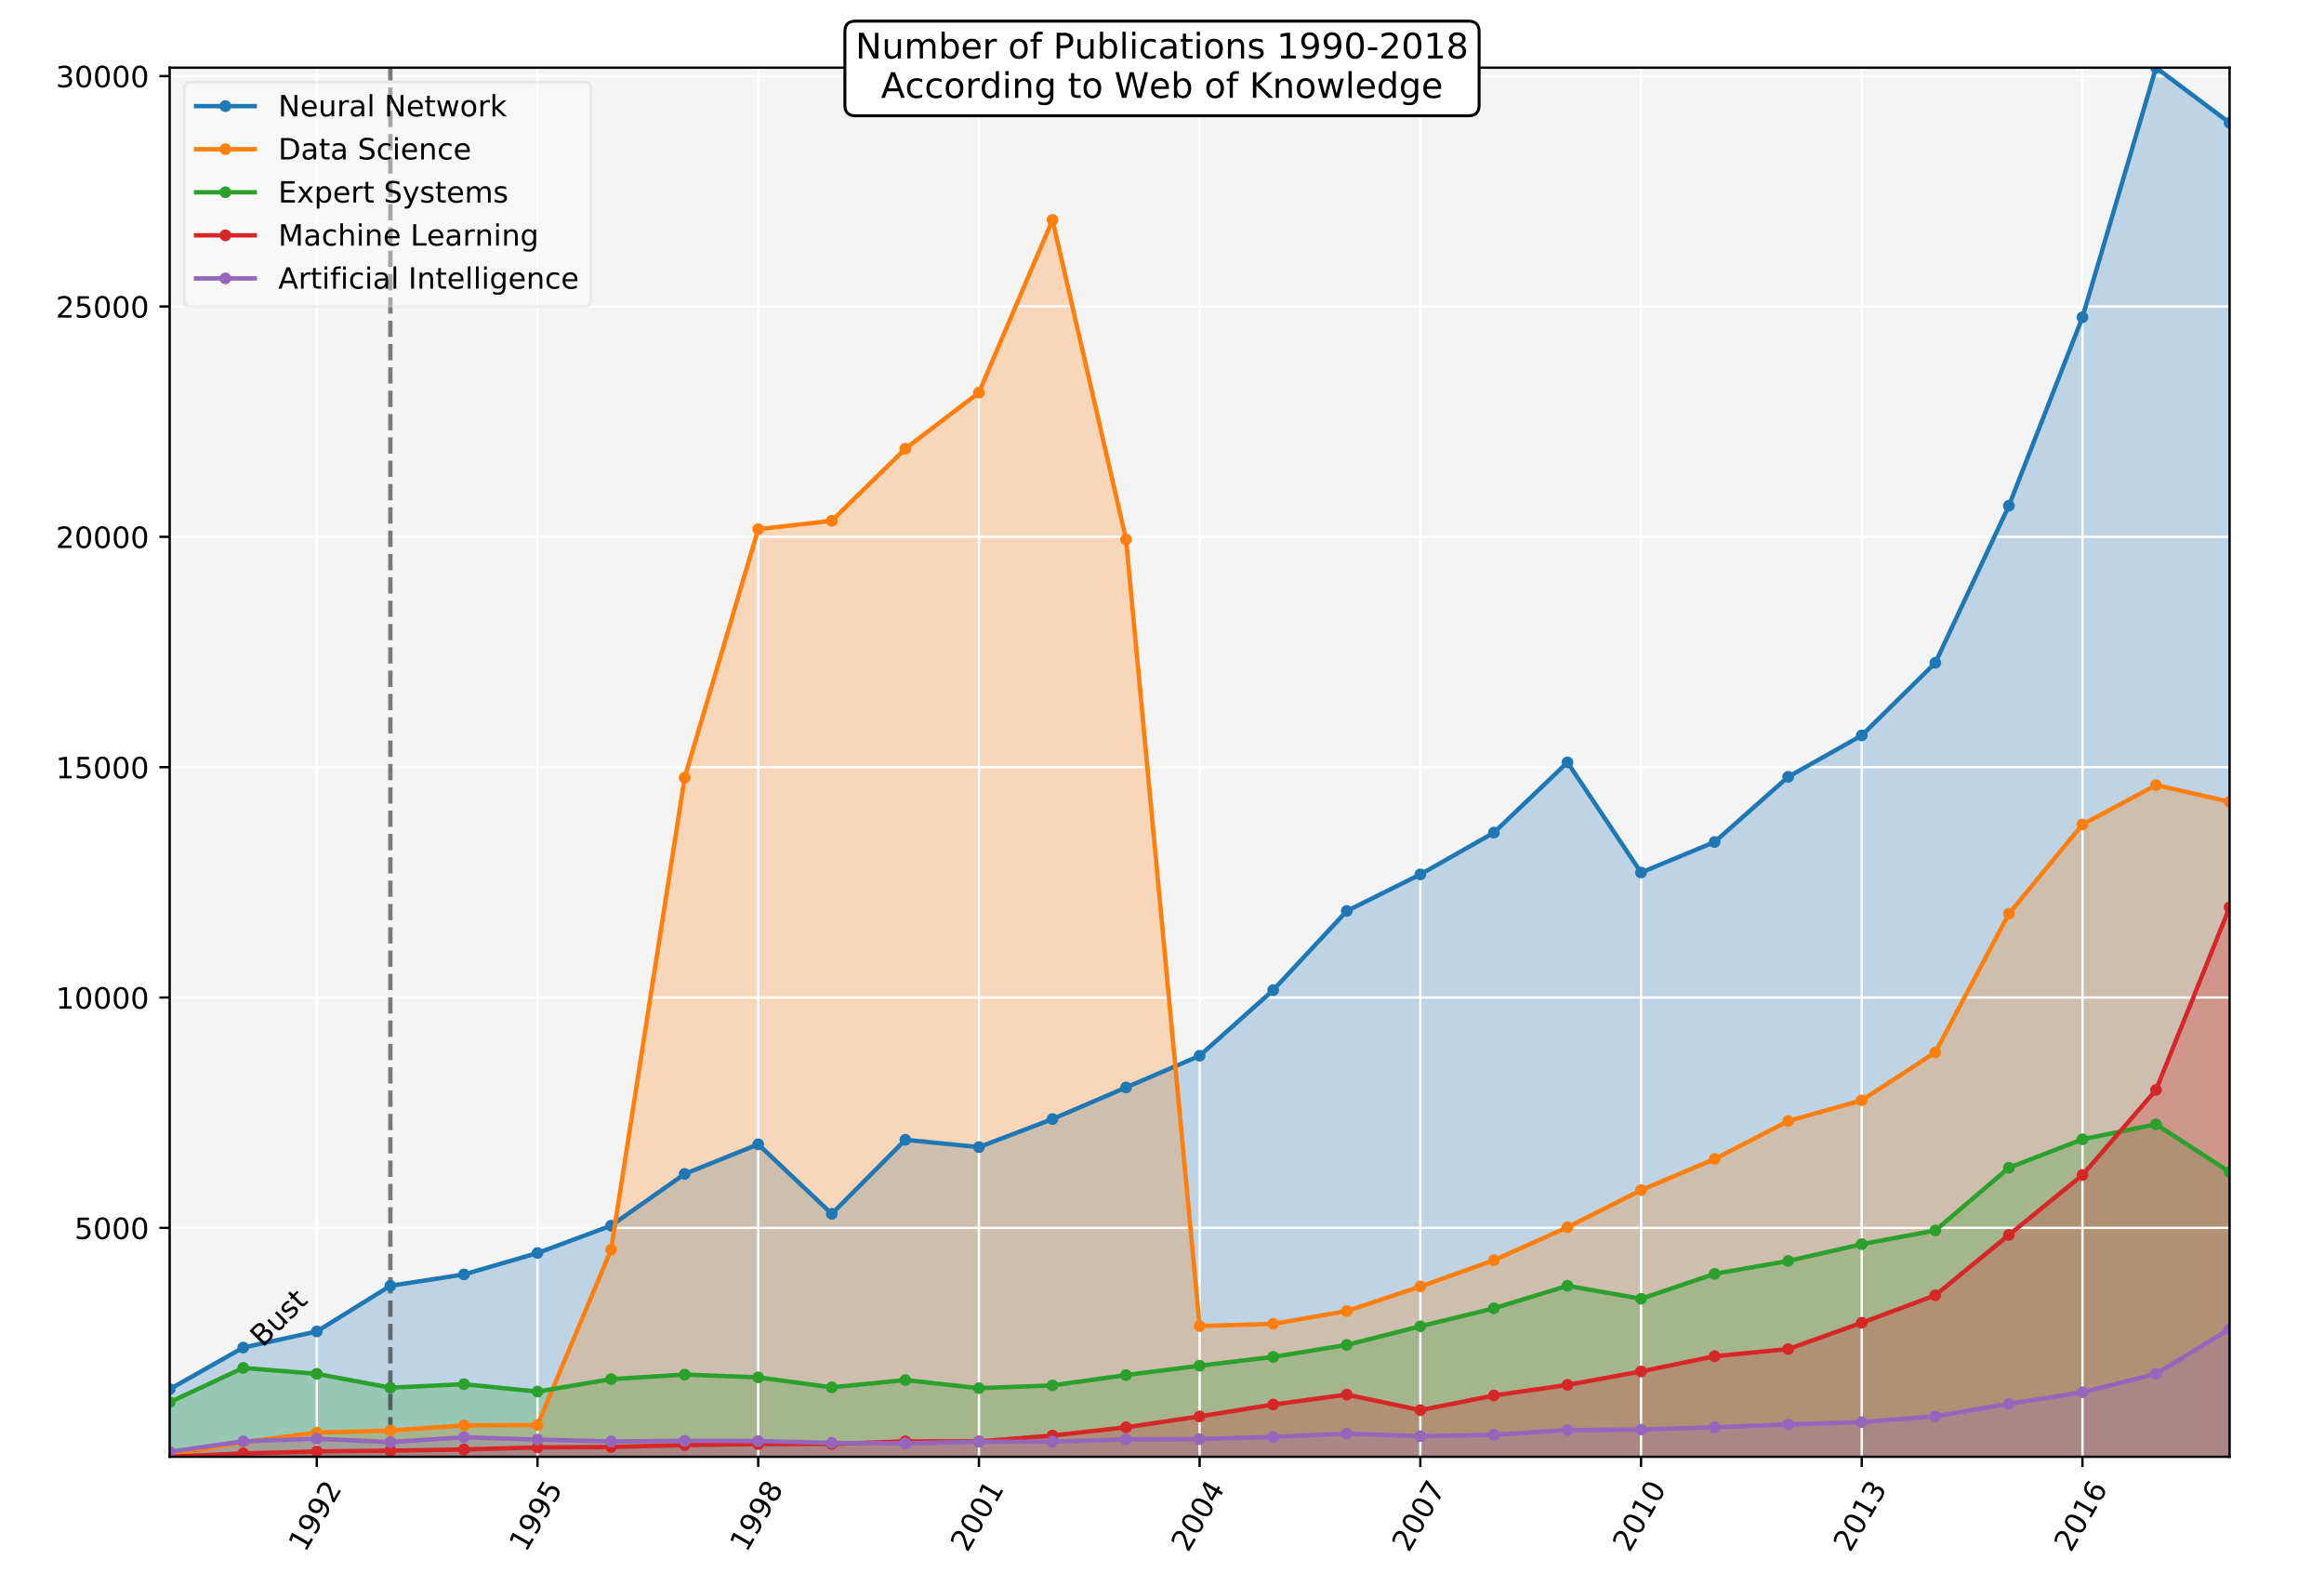 <?xml version="1.0" encoding="utf-8" standalone="no"?>
<!DOCTYPE svg PUBLIC "-//W3C//DTD SVG 1.1//EN"
  "http://www.w3.org/Graphics/SVG/1.1/DTD/svg11.dtd">
<!-- Created with matplotlib (http://matplotlib.org/) -->
<svg height="540pt" version="1.1" viewBox="0 0 792 540" width="792pt" xmlns="http://www.w3.org/2000/svg" xmlns:xlink="http://www.w3.org/1999/xlink">
 <defs>
  <style type="text/css">
*{stroke-linecap:butt;stroke-linejoin:round;}
  </style>
 </defs>
 <g id="figure_1">
  <g id="patch_1">
   <path d="M 0 540 
L 792 540 
L 792 0 
L 0 0 
z
" style="fill:#ffffff;"/>
  </g>
  <g id="axes_1">
   <g id="patch_2">
    <path d="M 57.819 496.438 
L 759.825 496.438 
L 759.825 23.062 
L 57.819 23.062 
z
" style="fill:#f4f4f4;"/>
   </g>
   <g id="PolyCollection_1">
    <path clip-path="url(#p0c37161966)" d="M 57.819 496.94 
L 57.819 473.405 
L 82.89 459.228 
L 107.962 453.733 
L 133.034 438.174 
L 158.105 434.312 
L 183.177 427.011 
L 208.249 417.686 
L 233.32 400.054 
L 258.392 389.959 
L 283.464 413.651 
L 308.535 388.421 
L 333.607 390.917 
L 358.679 381.355 
L 383.75 370.585 
L 408.822 359.783 
L 433.894 337.411 
L 458.965 310.454 
L 484.037 297.988 
L 509.108 283.748 
L 534.18 259.805 
L 559.252 297.344 
L 584.323 286.935 
L 609.395 264.735 
L 634.467 250.62 
L 659.538 225.877 
L 684.61 172.355 
L 709.682 108.126 
L 734.753 23.062 
L 759.825 41.856 
L 759.825 496.94 
L 759.825 496.94 
L 734.753 496.94 
L 709.682 496.94 
L 684.61 496.94 
L 659.538 496.94 
L 634.467 496.94 
L 609.395 496.94 
L 584.323 496.94 
L 559.252 496.94 
L 534.18 496.94 
L 509.108 496.94 
L 484.037 496.94 
L 458.965 496.94 
L 433.894 496.94 
L 408.822 496.94 
L 383.75 496.94 
L 358.679 496.94 
L 333.607 496.94 
L 308.535 496.94 
L 283.464 496.94 
L 258.392 496.94 
L 233.32 496.94 
L 208.249 496.94 
L 183.177 496.94 
L 158.105 496.94 
L 133.034 496.94 
L 107.962 496.94 
L 82.89 496.94 
L 57.819 496.94 
z
" style="fill:#1f77b4;fill-opacity:0.25;"/>
   </g>
   <g id="PolyCollection_2">
    <path clip-path="url(#p0c37161966)" d="M 57.819 496.94 
L 57.819 495.935 
L 82.89 491.445 
L 107.962 488.195 
L 133.034 487.504 
L 158.105 485.746 
L 183.177 485.636 
L 208.249 425.881 
L 233.32 265.017 
L 258.392 180.331 
L 283.464 177.473 
L 308.535 152.903 
L 333.607 133.796 
L 358.679 74.951 
L 383.75 183.848 
L 408.822 451.896 
L 433.894 451.143 
L 458.965 446.794 
L 484.037 438.425 
L 509.108 429.461 
L 534.18 418.219 
L 559.252 405.581 
L 584.323 394.967 
L 609.395 382.031 
L 634.467 374.965 
L 659.538 358.637 
L 684.61 311.364 
L 709.682 280.969 
L 734.753 267.545 
L 759.825 273.244 
L 759.825 496.94 
L 759.825 496.94 
L 734.753 496.94 
L 709.682 496.94 
L 684.61 496.94 
L 659.538 496.94 
L 634.467 496.94 
L 609.395 496.94 
L 584.323 496.94 
L 559.252 496.94 
L 534.18 496.94 
L 509.108 496.94 
L 484.037 496.94 
L 458.965 496.94 
L 433.894 496.94 
L 408.822 496.94 
L 383.75 496.94 
L 358.679 496.94 
L 333.607 496.94 
L 308.535 496.94 
L 283.464 496.94 
L 258.392 496.94 
L 233.32 496.94 
L 208.249 496.94 
L 183.177 496.94 
L 158.105 496.94 
L 133.034 496.94 
L 107.962 496.94 
L 82.89 496.94 
L 57.819 496.94 
z
" style="fill:#ff7f0e;fill-opacity:0.25;"/>
   </g>
   <g id="PolyCollection_3">
    <path clip-path="url(#p0c37161966)" d="M 57.819 496.94 
L 57.819 477.849 
L 82.89 466.168 
L 107.962 468.177 
L 133.034 472.903 
L 158.105 471.71 
L 183.177 474.237 
L 208.249 469.983 
L 233.32 468.444 
L 258.392 469.37 
L 283.464 472.793 
L 308.535 470.297 
L 333.607 473.076 
L 358.679 472.118 
L 383.75 468.601 
L 408.822 465.414 
L 433.894 462.4 
L 458.965 458.318 
L 484.037 451.975 
L 509.108 445.852 
L 534.18 438.174 
L 559.252 442.602 
L 584.323 434.108 
L 609.395 429.712 
L 634.467 423.997 
L 659.538 419.318 
L 684.61 397.951 
L 709.682 388.248 
L 734.753 383.145 
L 759.825 399.395 
L 759.825 496.94 
L 759.825 496.94 
L 734.753 496.94 
L 709.682 496.94 
L 684.61 496.94 
L 659.538 496.94 
L 634.467 496.94 
L 609.395 496.94 
L 584.323 496.94 
L 559.252 496.94 
L 534.18 496.94 
L 509.108 496.94 
L 484.037 496.94 
L 458.965 496.94 
L 433.894 496.94 
L 408.822 496.94 
L 383.75 496.94 
L 358.679 496.94 
L 333.607 496.94 
L 308.535 496.94 
L 283.464 496.94 
L 258.392 496.94 
L 233.32 496.94 
L 208.249 496.94 
L 183.177 496.94 
L 158.105 496.94 
L 133.034 496.94 
L 107.962 496.94 
L 82.89 496.94 
L 57.819 496.94 
z
" style="fill:#2ca02c;fill-opacity:0.25;"/>
   </g>
   <g id="PolyCollection_4">
    <path clip-path="url(#p0c37161966)" d="M 57.819 496.94 
L 57.819 496.438 
L 82.89 495.323 
L 107.962 494.632 
L 133.034 494.349 
L 158.105 493.957 
L 183.177 493.25 
L 208.249 493.109 
L 233.32 492.481 
L 258.392 492.12 
L 283.464 492.073 
L 308.535 491.194 
L 333.607 491.209 
L 358.679 489.215 
L 383.75 486.389 
L 408.822 482.684 
L 433.894 478.649 
L 458.965 475.258 
L 484.037 480.565 
L 509.108 475.556 
L 534.18 471.945 
L 559.252 467.361 
L 584.323 462.18 
L 609.395 459.746 
L 634.467 450.781 
L 659.538 441.409 
L 684.61 420.841 
L 709.682 400.431 
L 734.753 371.433 
L 759.825 309.198 
L 759.825 496.94 
L 759.825 496.94 
L 734.753 496.94 
L 709.682 496.94 
L 684.61 496.94 
L 659.538 496.94 
L 634.467 496.94 
L 609.395 496.94 
L 584.323 496.94 
L 559.252 496.94 
L 534.18 496.94 
L 509.108 496.94 
L 484.037 496.94 
L 458.965 496.94 
L 433.894 496.94 
L 408.822 496.94 
L 383.75 496.94 
L 358.679 496.94 
L 333.607 496.94 
L 308.535 496.94 
L 283.464 496.94 
L 258.392 496.94 
L 233.32 496.94 
L 208.249 496.94 
L 183.177 496.94 
L 158.105 496.94 
L 133.034 496.94 
L 107.962 496.94 
L 82.89 496.94 
L 57.819 496.94 
z
" style="fill:#d62728;fill-opacity:0.25;"/>
   </g>
   <g id="PolyCollection_5">
    <path clip-path="url(#p0c37161966)" d="M 57.819 496.94 
L 57.819 494.742 
L 82.89 491.162 
L 107.962 490.299 
L 133.034 491.429 
L 158.105 489.812 
L 183.177 490.581 
L 208.249 491.225 
L 233.32 491.021 
L 258.392 491.084 
L 283.464 491.712 
L 308.535 491.9 
L 333.607 491.335 
L 358.679 491.288 
L 383.75 490.519 
L 408.822 490.424 
L 433.894 489.671 
L 458.965 488.556 
L 484.037 489.42 
L 509.108 488.949 
L 534.18 487.331 
L 559.252 487.174 
L 584.323 486.374 
L 609.395 485.4 
L 634.467 484.631 
L 659.538 482.653 
L 684.61 478.382 
L 709.682 474.457 
L 734.753 468.193 
L 759.825 452.87 
L 759.825 496.94 
L 759.825 496.94 
L 734.753 496.94 
L 709.682 496.94 
L 684.61 496.94 
L 659.538 496.94 
L 634.467 496.94 
L 609.395 496.94 
L 584.323 496.94 
L 559.252 496.94 
L 534.18 496.94 
L 509.108 496.94 
L 484.037 496.94 
L 458.965 496.94 
L 433.894 496.94 
L 408.822 496.94 
L 383.75 496.94 
L 358.679 496.94 
L 333.607 496.94 
L 308.535 496.94 
L 283.464 496.94 
L 258.392 496.94 
L 233.32 496.94 
L 208.249 496.94 
L 183.177 496.94 
L 158.105 496.94 
L 133.034 496.94 
L 107.962 496.94 
L 82.89 496.94 
L 57.819 496.94 
z
" style="fill:#9467bd;fill-opacity:0.25;"/>
   </g>
   <g id="matplotlib.axis_1">
    <g id="xtick_1">
     <g id="line2d_1">
      <path clip-path="url(#p0c37161966)" d="M 107.962 496.438 
L 107.962 23.062 
" style="fill:none;stroke:#ffffff;stroke-linecap:square;stroke-width:0.8;"/>
     </g>
     <g id="line2d_2">
      <defs>
       <path d="M 0 0 
L 0 3.5 
" id="m036549667c" style="stroke:#000000;stroke-width:0.8;"/>
      </defs>
      <g>
       <use style="stroke:#000000;stroke-width:0.8;" x="107.962" xlink:href="#m036549667c" y="496.438"/>
      </g>
     </g>
     <g id="text_1">
      <!-- 1992 -->
      <defs>
       <path d="M 12.406 8.297 
L 28.516 8.297 
L 28.516 63.922 
L 10.984 60.406 
L 10.984 69.391 
L 28.422 72.906 
L 38.281 72.906 
L 38.281 8.297 
L 54.391 8.297 
L 54.391 0 
L 12.406 0 
z
" id="DejaVuSans-31"/>
       <path d="M 10.984 1.516 
L 10.984 10.5 
Q 14.703 8.734 18.5 7.812 
Q 22.312 6.891 25.984 6.891 
Q 35.75 6.891 40.891 13.453 
Q 46.047 20.016 46.781 33.406 
Q 43.953 29.203 39.594 26.953 
Q 35.25 24.703 29.984 24.703 
Q 19.047 24.703 12.672 31.312 
Q 6.297 37.938 6.297 49.422 
Q 6.297 60.641 12.938 67.422 
Q 19.578 74.219 30.609 74.219 
Q 43.266 74.219 49.922 64.516 
Q 56.594 54.828 56.594 36.375 
Q 56.594 19.141 48.406 8.859 
Q 40.234 -1.422 26.422 -1.422 
Q 22.703 -1.422 18.891 -0.688 
Q 15.094 0.047 10.984 1.516 
z
M 30.609 32.422 
Q 37.25 32.422 41.125 36.953 
Q 45.016 41.5 45.016 49.422 
Q 45.016 57.281 41.125 61.844 
Q 37.25 66.406 30.609 66.406 
Q 23.969 66.406 20.094 61.844 
Q 16.219 57.281 16.219 49.422 
Q 16.219 41.5 20.094 36.953 
Q 23.969 32.422 30.609 32.422 
z
" id="DejaVuSans-39"/>
       <path d="M 19.188 8.297 
L 53.609 8.297 
L 53.609 0 
L 7.328 0 
L 7.328 8.297 
Q 12.938 14.109 22.625 23.891 
Q 32.328 33.688 34.812 36.531 
Q 39.547 41.844 41.422 45.531 
Q 43.312 49.219 43.312 52.781 
Q 43.312 58.594 39.234 62.25 
Q 35.156 65.922 28.609 65.922 
Q 23.969 65.922 18.812 64.312 
Q 13.672 62.703 7.812 59.422 
L 7.812 69.391 
Q 13.766 71.781 18.938 73 
Q 24.125 74.219 28.422 74.219 
Q 39.75 74.219 46.484 68.547 
Q 53.219 62.891 53.219 53.422 
Q 53.219 48.922 51.531 44.891 
Q 49.859 40.875 45.406 35.406 
Q 44.188 33.984 37.641 27.219 
Q 31.109 20.453 19.188 8.297 
z
" id="DejaVuSans-32"/>
      </defs>
      <g transform="translate(103.989 529.277)rotate(-60)scale(0.1 -0.1)">
       <use xlink:href="#DejaVuSans-31"/>
       <use x="63.623" xlink:href="#DejaVuSans-39"/>
       <use x="127.246" xlink:href="#DejaVuSans-39"/>
       <use x="190.869" xlink:href="#DejaVuSans-32"/>
      </g>
     </g>
    </g>
    <g id="xtick_2">
     <g id="line2d_3">
      <path clip-path="url(#p0c37161966)" d="M 183.177 496.438 
L 183.177 23.062 
" style="fill:none;stroke:#ffffff;stroke-linecap:square;stroke-width:0.8;"/>
     </g>
     <g id="line2d_4">
      <g>
       <use style="stroke:#000000;stroke-width:0.8;" x="183.177" xlink:href="#m036549667c" y="496.438"/>
      </g>
     </g>
     <g id="text_2">
      <!-- 1995 -->
      <defs>
       <path d="M 10.797 72.906 
L 49.516 72.906 
L 49.516 64.594 
L 19.828 64.594 
L 19.828 46.734 
Q 21.969 47.469 24.109 47.828 
Q 26.266 48.188 28.422 48.188 
Q 40.625 48.188 47.75 41.5 
Q 54.891 34.812 54.891 23.391 
Q 54.891 11.625 47.562 5.094 
Q 40.234 -1.422 26.906 -1.422 
Q 22.312 -1.422 17.547 -0.641 
Q 12.797 0.141 7.719 1.703 
L 7.719 11.625 
Q 12.109 9.234 16.797 8.062 
Q 21.484 6.891 26.703 6.891 
Q 35.156 6.891 40.078 11.328 
Q 45.016 15.766 45.016 23.391 
Q 45.016 31 40.078 35.438 
Q 35.156 39.891 26.703 39.891 
Q 22.75 39.891 18.812 39.016 
Q 14.891 38.141 10.797 36.281 
z
" id="DejaVuSans-35"/>
      </defs>
      <g transform="translate(179.204 529.277)rotate(-60)scale(0.1 -0.1)">
       <use xlink:href="#DejaVuSans-31"/>
       <use x="63.623" xlink:href="#DejaVuSans-39"/>
       <use x="127.246" xlink:href="#DejaVuSans-39"/>
       <use x="190.869" xlink:href="#DejaVuSans-35"/>
      </g>
     </g>
    </g>
    <g id="xtick_3">
     <g id="line2d_5">
      <path clip-path="url(#p0c37161966)" d="M 258.392 496.438 
L 258.392 23.062 
" style="fill:none;stroke:#ffffff;stroke-linecap:square;stroke-width:0.8;"/>
     </g>
     <g id="line2d_6">
      <g>
       <use style="stroke:#000000;stroke-width:0.8;" x="258.392" xlink:href="#m036549667c" y="496.438"/>
      </g>
     </g>
     <g id="text_3">
      <!-- 1998 -->
      <defs>
       <path d="M 31.781 34.625 
Q 24.75 34.625 20.719 30.859 
Q 16.703 27.094 16.703 20.516 
Q 16.703 13.922 20.719 10.156 
Q 24.75 6.391 31.781 6.391 
Q 38.812 6.391 42.859 10.172 
Q 46.922 13.969 46.922 20.516 
Q 46.922 27.094 42.891 30.859 
Q 38.875 34.625 31.781 34.625 
z
M 21.922 38.812 
Q 15.578 40.375 12.031 44.719 
Q 8.5 49.078 8.5 55.328 
Q 8.5 64.062 14.719 69.141 
Q 20.953 74.219 31.781 74.219 
Q 42.672 74.219 48.875 69.141 
Q 55.078 64.062 55.078 55.328 
Q 55.078 49.078 51.531 44.719 
Q 48 40.375 41.703 38.812 
Q 48.828 37.156 52.797 32.312 
Q 56.781 27.484 56.781 20.516 
Q 56.781 9.906 50.312 4.234 
Q 43.844 -1.422 31.781 -1.422 
Q 19.734 -1.422 13.25 4.234 
Q 6.781 9.906 6.781 20.516 
Q 6.781 27.484 10.781 32.312 
Q 14.797 37.156 21.922 38.812 
z
M 18.312 54.391 
Q 18.312 48.734 21.844 45.562 
Q 25.391 42.391 31.781 42.391 
Q 38.141 42.391 41.719 45.562 
Q 45.312 48.734 45.312 54.391 
Q 45.312 60.062 41.719 63.234 
Q 38.141 66.406 31.781 66.406 
Q 25.391 66.406 21.844 63.234 
Q 18.312 60.062 18.312 54.391 
z
" id="DejaVuSans-38"/>
      </defs>
      <g transform="translate(254.419 529.277)rotate(-60)scale(0.1 -0.1)">
       <use xlink:href="#DejaVuSans-31"/>
       <use x="63.623" xlink:href="#DejaVuSans-39"/>
       <use x="127.246" xlink:href="#DejaVuSans-39"/>
       <use x="190.869" xlink:href="#DejaVuSans-38"/>
      </g>
     </g>
    </g>
    <g id="xtick_4">
     <g id="line2d_7">
      <path clip-path="url(#p0c37161966)" d="M 333.607 496.438 
L 333.607 23.062 
" style="fill:none;stroke:#ffffff;stroke-linecap:square;stroke-width:0.8;"/>
     </g>
     <g id="line2d_8">
      <g>
       <use style="stroke:#000000;stroke-width:0.8;" x="333.607" xlink:href="#m036549667c" y="496.438"/>
      </g>
     </g>
     <g id="text_4">
      <!-- 2001 -->
      <defs>
       <path d="M 31.781 66.406 
Q 24.172 66.406 20.328 58.906 
Q 16.5 51.422 16.5 36.375 
Q 16.5 21.391 20.328 13.891 
Q 24.172 6.391 31.781 6.391 
Q 39.453 6.391 43.281 13.891 
Q 47.125 21.391 47.125 36.375 
Q 47.125 51.422 43.281 58.906 
Q 39.453 66.406 31.781 66.406 
z
M 31.781 74.219 
Q 44.047 74.219 50.516 64.516 
Q 56.984 54.828 56.984 36.375 
Q 56.984 17.969 50.516 8.266 
Q 44.047 -1.422 31.781 -1.422 
Q 19.531 -1.422 13.062 8.266 
Q 6.594 17.969 6.594 36.375 
Q 6.594 54.828 13.062 64.516 
Q 19.531 74.219 31.781 74.219 
z
" id="DejaVuSans-30"/>
      </defs>
      <g transform="translate(329.634 529.277)rotate(-60)scale(0.1 -0.1)">
       <use xlink:href="#DejaVuSans-32"/>
       <use x="63.623" xlink:href="#DejaVuSans-30"/>
       <use x="127.246" xlink:href="#DejaVuSans-30"/>
       <use x="190.869" xlink:href="#DejaVuSans-31"/>
      </g>
     </g>
    </g>
    <g id="xtick_5">
     <g id="line2d_9">
      <path clip-path="url(#p0c37161966)" d="M 408.822 496.438 
L 408.822 23.062 
" style="fill:none;stroke:#ffffff;stroke-linecap:square;stroke-width:0.8;"/>
     </g>
     <g id="line2d_10">
      <g>
       <use style="stroke:#000000;stroke-width:0.8;" x="408.822" xlink:href="#m036549667c" y="496.438"/>
      </g>
     </g>
     <g id="text_5">
      <!-- 2004 -->
      <defs>
       <path d="M 37.797 64.312 
L 12.891 25.391 
L 37.797 25.391 
z
M 35.203 72.906 
L 47.609 72.906 
L 47.609 25.391 
L 58.016 25.391 
L 58.016 17.188 
L 47.609 17.188 
L 47.609 0 
L 37.797 0 
L 37.797 17.188 
L 4.891 17.188 
L 4.891 26.703 
z
" id="DejaVuSans-34"/>
      </defs>
      <g transform="translate(404.849 529.277)rotate(-60)scale(0.1 -0.1)">
       <use xlink:href="#DejaVuSans-32"/>
       <use x="63.623" xlink:href="#DejaVuSans-30"/>
       <use x="127.246" xlink:href="#DejaVuSans-30"/>
       <use x="190.869" xlink:href="#DejaVuSans-34"/>
      </g>
     </g>
    </g>
    <g id="xtick_6">
     <g id="line2d_11">
      <path clip-path="url(#p0c37161966)" d="M 484.037 496.438 
L 484.037 23.062 
" style="fill:none;stroke:#ffffff;stroke-linecap:square;stroke-width:0.8;"/>
     </g>
     <g id="line2d_12">
      <g>
       <use style="stroke:#000000;stroke-width:0.8;" x="484.037" xlink:href="#m036549667c" y="496.438"/>
      </g>
     </g>
     <g id="text_6">
      <!-- 2007 -->
      <defs>
       <path d="M 8.203 72.906 
L 55.078 72.906 
L 55.078 68.703 
L 28.609 0 
L 18.312 0 
L 43.219 64.594 
L 8.203 64.594 
z
" id="DejaVuSans-37"/>
      </defs>
      <g transform="translate(480.064 529.277)rotate(-60)scale(0.1 -0.1)">
       <use xlink:href="#DejaVuSans-32"/>
       <use x="63.623" xlink:href="#DejaVuSans-30"/>
       <use x="127.246" xlink:href="#DejaVuSans-30"/>
       <use x="190.869" xlink:href="#DejaVuSans-37"/>
      </g>
     </g>
    </g>
    <g id="xtick_7">
     <g id="line2d_13">
      <path clip-path="url(#p0c37161966)" d="M 559.252 496.438 
L 559.252 23.062 
" style="fill:none;stroke:#ffffff;stroke-linecap:square;stroke-width:0.8;"/>
     </g>
     <g id="line2d_14">
      <g>
       <use style="stroke:#000000;stroke-width:0.8;" x="559.252" xlink:href="#m036549667c" y="496.438"/>
      </g>
     </g>
     <g id="text_7">
      <!-- 2010 -->
      <g transform="translate(555.279 529.277)rotate(-60)scale(0.1 -0.1)">
       <use xlink:href="#DejaVuSans-32"/>
       <use x="63.623" xlink:href="#DejaVuSans-30"/>
       <use x="127.246" xlink:href="#DejaVuSans-31"/>
       <use x="190.869" xlink:href="#DejaVuSans-30"/>
      </g>
     </g>
    </g>
    <g id="xtick_8">
     <g id="line2d_15">
      <path clip-path="url(#p0c37161966)" d="M 634.467 496.438 
L 634.467 23.062 
" style="fill:none;stroke:#ffffff;stroke-linecap:square;stroke-width:0.8;"/>
     </g>
     <g id="line2d_16">
      <g>
       <use style="stroke:#000000;stroke-width:0.8;" x="634.467" xlink:href="#m036549667c" y="496.438"/>
      </g>
     </g>
     <g id="text_8">
      <!-- 2013 -->
      <defs>
       <path d="M 40.578 39.312 
Q 47.656 37.797 51.625 33 
Q 55.609 28.219 55.609 21.188 
Q 55.609 10.406 48.188 4.484 
Q 40.766 -1.422 27.094 -1.422 
Q 22.516 -1.422 17.656 -0.516 
Q 12.797 0.391 7.625 2.203 
L 7.625 11.719 
Q 11.719 9.328 16.594 8.109 
Q 21.484 6.891 26.812 6.891 
Q 36.078 6.891 40.938 10.547 
Q 45.797 14.203 45.797 21.188 
Q 45.797 27.641 41.281 31.266 
Q 36.766 34.906 28.719 34.906 
L 20.219 34.906 
L 20.219 43.016 
L 29.109 43.016 
Q 36.375 43.016 40.234 45.922 
Q 44.094 48.828 44.094 54.297 
Q 44.094 59.906 40.109 62.906 
Q 36.141 65.922 28.719 65.922 
Q 24.656 65.922 20.016 65.031 
Q 15.375 64.156 9.812 62.312 
L 9.812 71.094 
Q 15.438 72.656 20.344 73.438 
Q 25.25 74.219 29.594 74.219 
Q 40.828 74.219 47.359 69.109 
Q 53.906 64.016 53.906 55.328 
Q 53.906 49.266 50.438 45.094 
Q 46.969 40.922 40.578 39.312 
z
" id="DejaVuSans-33"/>
      </defs>
      <g transform="translate(630.494 529.277)rotate(-60)scale(0.1 -0.1)">
       <use xlink:href="#DejaVuSans-32"/>
       <use x="63.623" xlink:href="#DejaVuSans-30"/>
       <use x="127.246" xlink:href="#DejaVuSans-31"/>
       <use x="190.869" xlink:href="#DejaVuSans-33"/>
      </g>
     </g>
    </g>
    <g id="xtick_9">
     <g id="line2d_17">
      <path clip-path="url(#p0c37161966)" d="M 709.682 496.438 
L 709.682 23.062 
" style="fill:none;stroke:#ffffff;stroke-linecap:square;stroke-width:0.8;"/>
     </g>
     <g id="line2d_18">
      <g>
       <use style="stroke:#000000;stroke-width:0.8;" x="709.682" xlink:href="#m036549667c" y="496.438"/>
      </g>
     </g>
     <g id="text_9">
      <!-- 2016 -->
      <defs>
       <path d="M 33.016 40.375 
Q 26.375 40.375 22.484 35.828 
Q 18.609 31.297 18.609 23.391 
Q 18.609 15.531 22.484 10.953 
Q 26.375 6.391 33.016 6.391 
Q 39.656 6.391 43.531 10.953 
Q 47.406 15.531 47.406 23.391 
Q 47.406 31.297 43.531 35.828 
Q 39.656 40.375 33.016 40.375 
z
M 52.594 71.297 
L 52.594 62.312 
Q 48.875 64.062 45.094 64.984 
Q 41.312 65.922 37.594 65.922 
Q 27.828 65.922 22.672 59.328 
Q 17.531 52.734 16.797 39.406 
Q 19.672 43.656 24.016 45.922 
Q 28.375 48.188 33.594 48.188 
Q 44.578 48.188 50.953 41.516 
Q 57.328 34.859 57.328 23.391 
Q 57.328 12.156 50.688 5.359 
Q 44.047 -1.422 33.016 -1.422 
Q 20.359 -1.422 13.672 8.266 
Q 6.984 17.969 6.984 36.375 
Q 6.984 53.656 15.188 63.938 
Q 23.391 74.219 37.203 74.219 
Q 40.922 74.219 44.703 73.484 
Q 48.484 72.75 52.594 71.297 
z
" id="DejaVuSans-36"/>
      </defs>
      <g transform="translate(705.709 529.277)rotate(-60)scale(0.1 -0.1)">
       <use xlink:href="#DejaVuSans-32"/>
       <use x="63.623" xlink:href="#DejaVuSans-30"/>
       <use x="127.246" xlink:href="#DejaVuSans-31"/>
       <use x="190.869" xlink:href="#DejaVuSans-36"/>
      </g>
     </g>
    </g>
   </g>
   <g id="matplotlib.axis_2">
    <g id="ytick_1">
     <g id="line2d_19">
      <path clip-path="url(#p0c37161966)" d="M 57.819 418.439 
L 759.825 418.439 
" style="fill:none;stroke:#ffffff;stroke-linecap:square;stroke-width:0.8;"/>
     </g>
     <g id="line2d_20">
      <defs>
       <path d="M 0 0 
L -3.5 0 
" id="mb4d6753c89" style="stroke:#000000;stroke-width:0.8;"/>
      </defs>
      <g>
       <use style="stroke:#000000;stroke-width:0.8;" x="57.819" xlink:href="#mb4d6753c89" y="418.439"/>
      </g>
     </g>
     <g id="text_10">
      <!-- 5000 -->
      <g transform="translate(25.369 422.238)scale(0.1 -0.1)">
       <use xlink:href="#DejaVuSans-35"/>
       <use x="63.623" xlink:href="#DejaVuSans-30"/>
       <use x="127.246" xlink:href="#DejaVuSans-30"/>
       <use x="190.869" xlink:href="#DejaVuSans-30"/>
      </g>
     </g>
    </g>
    <g id="ytick_2">
     <g id="line2d_21">
      <path clip-path="url(#p0c37161966)" d="M 57.819 339.938 
L 759.825 339.938 
" style="fill:none;stroke:#ffffff;stroke-linecap:square;stroke-width:0.8;"/>
     </g>
     <g id="line2d_22">
      <g>
       <use style="stroke:#000000;stroke-width:0.8;" x="57.819" xlink:href="#mb4d6753c89" y="339.938"/>
      </g>
     </g>
     <g id="text_11">
      <!-- 10000 -->
      <g transform="translate(19.006 343.738)scale(0.1 -0.1)">
       <use xlink:href="#DejaVuSans-31"/>
       <use x="63.623" xlink:href="#DejaVuSans-30"/>
       <use x="127.246" xlink:href="#DejaVuSans-30"/>
       <use x="190.869" xlink:href="#DejaVuSans-30"/>
       <use x="254.492" xlink:href="#DejaVuSans-30"/>
      </g>
     </g>
    </g>
    <g id="ytick_3">
     <g id="line2d_23">
      <path clip-path="url(#p0c37161966)" d="M 57.819 261.438 
L 759.825 261.438 
" style="fill:none;stroke:#ffffff;stroke-linecap:square;stroke-width:0.8;"/>
     </g>
     <g id="line2d_24">
      <g>
       <use style="stroke:#000000;stroke-width:0.8;" x="57.819" xlink:href="#mb4d6753c89" y="261.438"/>
      </g>
     </g>
     <g id="text_12">
      <!-- 15000 -->
      <g transform="translate(19.006 265.237)scale(0.1 -0.1)">
       <use xlink:href="#DejaVuSans-31"/>
       <use x="63.623" xlink:href="#DejaVuSans-35"/>
       <use x="127.246" xlink:href="#DejaVuSans-30"/>
       <use x="190.869" xlink:href="#DejaVuSans-30"/>
       <use x="254.492" xlink:href="#DejaVuSans-30"/>
      </g>
     </g>
    </g>
    <g id="ytick_4">
     <g id="line2d_25">
      <path clip-path="url(#p0c37161966)" d="M 57.819 182.937 
L 759.825 182.937 
" style="fill:none;stroke:#ffffff;stroke-linecap:square;stroke-width:0.8;"/>
     </g>
     <g id="line2d_26">
      <g>
       <use style="stroke:#000000;stroke-width:0.8;" x="57.819" xlink:href="#mb4d6753c89" y="182.937"/>
      </g>
     </g>
     <g id="text_13">
      <!-- 20000 -->
      <g transform="translate(19.006 186.736)scale(0.1 -0.1)">
       <use xlink:href="#DejaVuSans-32"/>
       <use x="63.623" xlink:href="#DejaVuSans-30"/>
       <use x="127.246" xlink:href="#DejaVuSans-30"/>
       <use x="190.869" xlink:href="#DejaVuSans-30"/>
       <use x="254.492" xlink:href="#DejaVuSans-30"/>
      </g>
     </g>
    </g>
    <g id="ytick_5">
     <g id="line2d_27">
      <path clip-path="url(#p0c37161966)" d="M 57.819 104.436 
L 759.825 104.436 
" style="fill:none;stroke:#ffffff;stroke-linecap:square;stroke-width:0.8;"/>
     </g>
     <g id="line2d_28">
      <g>
       <use style="stroke:#000000;stroke-width:0.8;" x="57.819" xlink:href="#mb4d6753c89" y="104.436"/>
      </g>
     </g>
     <g id="text_14">
      <!-- 25000 -->
      <g transform="translate(19.006 108.236)scale(0.1 -0.1)">
       <use xlink:href="#DejaVuSans-32"/>
       <use x="63.623" xlink:href="#DejaVuSans-35"/>
       <use x="127.246" xlink:href="#DejaVuSans-30"/>
       <use x="190.869" xlink:href="#DejaVuSans-30"/>
       <use x="254.492" xlink:href="#DejaVuSans-30"/>
      </g>
     </g>
    </g>
    <g id="ytick_6">
     <g id="line2d_29">
      <path clip-path="url(#p0c37161966)" d="M 57.819 25.936 
L 759.825 25.936 
" style="fill:none;stroke:#ffffff;stroke-linecap:square;stroke-width:0.8;"/>
     </g>
     <g id="line2d_30">
      <g>
       <use style="stroke:#000000;stroke-width:0.8;" x="57.819" xlink:href="#mb4d6753c89" y="25.936"/>
      </g>
     </g>
     <g id="text_15">
      <!-- 30000 -->
      <g transform="translate(19.006 29.735)scale(0.1 -0.1)">
       <use xlink:href="#DejaVuSans-33"/>
       <use x="63.623" xlink:href="#DejaVuSans-30"/>
       <use x="127.246" xlink:href="#DejaVuSans-30"/>
       <use x="190.869" xlink:href="#DejaVuSans-30"/>
       <use x="254.492" xlink:href="#DejaVuSans-30"/>
      </g>
     </g>
    </g>
   </g>
   <g id="line2d_31">
    <path clip-path="url(#p0c37161966)" d="M 133.034 496.438 
L 133.034 23.062 
" style="fill:none;opacity:0.5;stroke:#000000;stroke-dasharray:5.55,2.4;stroke-dashoffset:0;stroke-width:1.5;"/>
   </g>
   <g id="line2d_32">
    <path clip-path="url(#p0c37161966)" d="M 57.819 473.405 
L 82.89 459.228 
L 107.962 453.733 
L 133.034 438.174 
L 158.105 434.312 
L 183.177 427.011 
L 208.249 417.686 
L 233.32 400.054 
L 258.392 389.959 
L 283.464 413.651 
L 308.535 388.421 
L 333.607 390.917 
L 358.679 381.355 
L 383.75 370.585 
L 408.822 359.783 
L 433.894 337.411 
L 458.965 310.454 
L 484.037 297.988 
L 509.108 283.748 
L 534.18 259.805 
L 559.252 297.344 
L 584.323 286.935 
L 609.395 264.735 
L 634.467 250.62 
L 659.538 225.877 
L 684.61 172.355 
L 709.682 108.126 
L 734.753 23.062 
L 759.825 41.856 
" style="fill:none;stroke:#1f77b4;stroke-linecap:square;stroke-width:1.5;"/>
    <defs>
     <path d="M 0 1.5 
C 0.398 1.5 0.779 1.342 1.061 1.061 
C 1.342 0.779 1.5 0.398 1.5 0 
C 1.5 -0.398 1.342 -0.779 1.061 -1.061 
C 0.779 -1.342 0.398 -1.5 0 -1.5 
C -0.398 -1.5 -0.779 -1.342 -1.061 -1.061 
C -1.342 -0.779 -1.5 -0.398 -1.5 0 
C -1.5 0.398 -1.342 0.779 -1.061 1.061 
C -0.779 1.342 -0.398 1.5 0 1.5 
z
" id="m803d62dd58" style="stroke:#1f77b4;"/>
    </defs>
    <g clip-path="url(#p0c37161966)">
     <use style="fill:#1f77b4;stroke:#1f77b4;" x="57.819" xlink:href="#m803d62dd58" y="473.405"/>
     <use style="fill:#1f77b4;stroke:#1f77b4;" x="82.89" xlink:href="#m803d62dd58" y="459.228"/>
     <use style="fill:#1f77b4;stroke:#1f77b4;" x="107.962" xlink:href="#m803d62dd58" y="453.733"/>
     <use style="fill:#1f77b4;stroke:#1f77b4;" x="133.034" xlink:href="#m803d62dd58" y="438.174"/>
     <use style="fill:#1f77b4;stroke:#1f77b4;" x="158.105" xlink:href="#m803d62dd58" y="434.312"/>
     <use style="fill:#1f77b4;stroke:#1f77b4;" x="183.177" xlink:href="#m803d62dd58" y="427.011"/>
     <use style="fill:#1f77b4;stroke:#1f77b4;" x="208.249" xlink:href="#m803d62dd58" y="417.686"/>
     <use style="fill:#1f77b4;stroke:#1f77b4;" x="233.32" xlink:href="#m803d62dd58" y="400.054"/>
     <use style="fill:#1f77b4;stroke:#1f77b4;" x="258.392" xlink:href="#m803d62dd58" y="389.959"/>
     <use style="fill:#1f77b4;stroke:#1f77b4;" x="283.464" xlink:href="#m803d62dd58" y="413.651"/>
     <use style="fill:#1f77b4;stroke:#1f77b4;" x="308.535" xlink:href="#m803d62dd58" y="388.421"/>
     <use style="fill:#1f77b4;stroke:#1f77b4;" x="333.607" xlink:href="#m803d62dd58" y="390.917"/>
     <use style="fill:#1f77b4;stroke:#1f77b4;" x="358.679" xlink:href="#m803d62dd58" y="381.355"/>
     <use style="fill:#1f77b4;stroke:#1f77b4;" x="383.75" xlink:href="#m803d62dd58" y="370.585"/>
     <use style="fill:#1f77b4;stroke:#1f77b4;" x="408.822" xlink:href="#m803d62dd58" y="359.783"/>
     <use style="fill:#1f77b4;stroke:#1f77b4;" x="433.894" xlink:href="#m803d62dd58" y="337.411"/>
     <use style="fill:#1f77b4;stroke:#1f77b4;" x="458.965" xlink:href="#m803d62dd58" y="310.454"/>
     <use style="fill:#1f77b4;stroke:#1f77b4;" x="484.037" xlink:href="#m803d62dd58" y="297.988"/>
     <use style="fill:#1f77b4;stroke:#1f77b4;" x="509.108" xlink:href="#m803d62dd58" y="283.748"/>
     <use style="fill:#1f77b4;stroke:#1f77b4;" x="534.18" xlink:href="#m803d62dd58" y="259.805"/>
     <use style="fill:#1f77b4;stroke:#1f77b4;" x="559.252" xlink:href="#m803d62dd58" y="297.344"/>
     <use style="fill:#1f77b4;stroke:#1f77b4;" x="584.323" xlink:href="#m803d62dd58" y="286.935"/>
     <use style="fill:#1f77b4;stroke:#1f77b4;" x="609.395" xlink:href="#m803d62dd58" y="264.735"/>
     <use style="fill:#1f77b4;stroke:#1f77b4;" x="634.467" xlink:href="#m803d62dd58" y="250.62"/>
     <use style="fill:#1f77b4;stroke:#1f77b4;" x="659.538" xlink:href="#m803d62dd58" y="225.877"/>
     <use style="fill:#1f77b4;stroke:#1f77b4;" x="684.61" xlink:href="#m803d62dd58" y="172.355"/>
     <use style="fill:#1f77b4;stroke:#1f77b4;" x="709.682" xlink:href="#m803d62dd58" y="108.126"/>
     <use style="fill:#1f77b4;stroke:#1f77b4;" x="734.753" xlink:href="#m803d62dd58" y="23.062"/>
     <use style="fill:#1f77b4;stroke:#1f77b4;" x="759.825" xlink:href="#m803d62dd58" y="41.856"/>
    </g>
   </g>
   <g id="line2d_33">
    <path clip-path="url(#p0c37161966)" d="M 57.819 495.935 
L 82.89 491.445 
L 107.962 488.195 
L 133.034 487.504 
L 158.105 485.746 
L 183.177 485.636 
L 208.249 425.881 
L 233.32 265.017 
L 258.392 180.331 
L 283.464 177.473 
L 308.535 152.903 
L 333.607 133.796 
L 358.679 74.951 
L 383.75 183.848 
L 408.822 451.896 
L 433.894 451.143 
L 458.965 446.794 
L 484.037 438.425 
L 509.108 429.461 
L 534.18 418.219 
L 559.252 405.581 
L 584.323 394.967 
L 609.395 382.031 
L 634.467 374.965 
L 659.538 358.637 
L 684.61 311.364 
L 709.682 280.969 
L 734.753 267.545 
L 759.825 273.244 
" style="fill:none;stroke:#ff7f0e;stroke-linecap:square;stroke-width:1.5;"/>
    <defs>
     <path d="M 0 1.5 
C 0.398 1.5 0.779 1.342 1.061 1.061 
C 1.342 0.779 1.5 0.398 1.5 0 
C 1.5 -0.398 1.342 -0.779 1.061 -1.061 
C 0.779 -1.342 0.398 -1.5 0 -1.5 
C -0.398 -1.5 -0.779 -1.342 -1.061 -1.061 
C -1.342 -0.779 -1.5 -0.398 -1.5 0 
C -1.5 0.398 -1.342 0.779 -1.061 1.061 
C -0.779 1.342 -0.398 1.5 0 1.5 
z
" id="m66bf5de544" style="stroke:#ff7f0e;"/>
    </defs>
    <g clip-path="url(#p0c37161966)">
     <use style="fill:#ff7f0e;stroke:#ff7f0e;" x="57.819" xlink:href="#m66bf5de544" y="495.935"/>
     <use style="fill:#ff7f0e;stroke:#ff7f0e;" x="82.89" xlink:href="#m66bf5de544" y="491.445"/>
     <use style="fill:#ff7f0e;stroke:#ff7f0e;" x="107.962" xlink:href="#m66bf5de544" y="488.195"/>
     <use style="fill:#ff7f0e;stroke:#ff7f0e;" x="133.034" xlink:href="#m66bf5de544" y="487.504"/>
     <use style="fill:#ff7f0e;stroke:#ff7f0e;" x="158.105" xlink:href="#m66bf5de544" y="485.746"/>
     <use style="fill:#ff7f0e;stroke:#ff7f0e;" x="183.177" xlink:href="#m66bf5de544" y="485.636"/>
     <use style="fill:#ff7f0e;stroke:#ff7f0e;" x="208.249" xlink:href="#m66bf5de544" y="425.881"/>
     <use style="fill:#ff7f0e;stroke:#ff7f0e;" x="233.32" xlink:href="#m66bf5de544" y="265.017"/>
     <use style="fill:#ff7f0e;stroke:#ff7f0e;" x="258.392" xlink:href="#m66bf5de544" y="180.331"/>
     <use style="fill:#ff7f0e;stroke:#ff7f0e;" x="283.464" xlink:href="#m66bf5de544" y="177.473"/>
     <use style="fill:#ff7f0e;stroke:#ff7f0e;" x="308.535" xlink:href="#m66bf5de544" y="152.903"/>
     <use style="fill:#ff7f0e;stroke:#ff7f0e;" x="333.607" xlink:href="#m66bf5de544" y="133.796"/>
     <use style="fill:#ff7f0e;stroke:#ff7f0e;" x="358.679" xlink:href="#m66bf5de544" y="74.951"/>
     <use style="fill:#ff7f0e;stroke:#ff7f0e;" x="383.75" xlink:href="#m66bf5de544" y="183.848"/>
     <use style="fill:#ff7f0e;stroke:#ff7f0e;" x="408.822" xlink:href="#m66bf5de544" y="451.896"/>
     <use style="fill:#ff7f0e;stroke:#ff7f0e;" x="433.894" xlink:href="#m66bf5de544" y="451.143"/>
     <use style="fill:#ff7f0e;stroke:#ff7f0e;" x="458.965" xlink:href="#m66bf5de544" y="446.794"/>
     <use style="fill:#ff7f0e;stroke:#ff7f0e;" x="484.037" xlink:href="#m66bf5de544" y="438.425"/>
     <use style="fill:#ff7f0e;stroke:#ff7f0e;" x="509.108" xlink:href="#m66bf5de544" y="429.461"/>
     <use style="fill:#ff7f0e;stroke:#ff7f0e;" x="534.18" xlink:href="#m66bf5de544" y="418.219"/>
     <use style="fill:#ff7f0e;stroke:#ff7f0e;" x="559.252" xlink:href="#m66bf5de544" y="405.581"/>
     <use style="fill:#ff7f0e;stroke:#ff7f0e;" x="584.323" xlink:href="#m66bf5de544" y="394.967"/>
     <use style="fill:#ff7f0e;stroke:#ff7f0e;" x="609.395" xlink:href="#m66bf5de544" y="382.031"/>
     <use style="fill:#ff7f0e;stroke:#ff7f0e;" x="634.467" xlink:href="#m66bf5de544" y="374.965"/>
     <use style="fill:#ff7f0e;stroke:#ff7f0e;" x="659.538" xlink:href="#m66bf5de544" y="358.637"/>
     <use style="fill:#ff7f0e;stroke:#ff7f0e;" x="684.61" xlink:href="#m66bf5de544" y="311.364"/>
     <use style="fill:#ff7f0e;stroke:#ff7f0e;" x="709.682" xlink:href="#m66bf5de544" y="280.969"/>
     <use style="fill:#ff7f0e;stroke:#ff7f0e;" x="734.753" xlink:href="#m66bf5de544" y="267.545"/>
     <use style="fill:#ff7f0e;stroke:#ff7f0e;" x="759.825" xlink:href="#m66bf5de544" y="273.244"/>
    </g>
   </g>
   <g id="line2d_34">
    <path clip-path="url(#p0c37161966)" d="M 57.819 477.849 
L 82.89 466.168 
L 107.962 468.177 
L 133.034 472.903 
L 158.105 471.71 
L 183.177 474.237 
L 208.249 469.983 
L 233.32 468.444 
L 258.392 469.37 
L 283.464 472.793 
L 308.535 470.297 
L 333.607 473.076 
L 358.679 472.118 
L 383.75 468.601 
L 408.822 465.414 
L 433.894 462.4 
L 458.965 458.318 
L 484.037 451.975 
L 509.108 445.852 
L 534.18 438.174 
L 559.252 442.602 
L 584.323 434.108 
L 609.395 429.712 
L 634.467 423.997 
L 659.538 419.318 
L 684.61 397.951 
L 709.682 388.248 
L 734.753 383.145 
L 759.825 399.395 
" style="fill:none;stroke:#2ca02c;stroke-linecap:square;stroke-width:1.5;"/>
    <defs>
     <path d="M 0 1.5 
C 0.398 1.5 0.779 1.342 1.061 1.061 
C 1.342 0.779 1.5 0.398 1.5 0 
C 1.5 -0.398 1.342 -0.779 1.061 -1.061 
C 0.779 -1.342 0.398 -1.5 0 -1.5 
C -0.398 -1.5 -0.779 -1.342 -1.061 -1.061 
C -1.342 -0.779 -1.5 -0.398 -1.5 0 
C -1.5 0.398 -1.342 0.779 -1.061 1.061 
C -0.779 1.342 -0.398 1.5 0 1.5 
z
" id="m1cf8164087" style="stroke:#2ca02c;"/>
    </defs>
    <g clip-path="url(#p0c37161966)">
     <use style="fill:#2ca02c;stroke:#2ca02c;" x="57.819" xlink:href="#m1cf8164087" y="477.849"/>
     <use style="fill:#2ca02c;stroke:#2ca02c;" x="82.89" xlink:href="#m1cf8164087" y="466.168"/>
     <use style="fill:#2ca02c;stroke:#2ca02c;" x="107.962" xlink:href="#m1cf8164087" y="468.177"/>
     <use style="fill:#2ca02c;stroke:#2ca02c;" x="133.034" xlink:href="#m1cf8164087" y="472.903"/>
     <use style="fill:#2ca02c;stroke:#2ca02c;" x="158.105" xlink:href="#m1cf8164087" y="471.71"/>
     <use style="fill:#2ca02c;stroke:#2ca02c;" x="183.177" xlink:href="#m1cf8164087" y="474.237"/>
     <use style="fill:#2ca02c;stroke:#2ca02c;" x="208.249" xlink:href="#m1cf8164087" y="469.983"/>
     <use style="fill:#2ca02c;stroke:#2ca02c;" x="233.32" xlink:href="#m1cf8164087" y="468.444"/>
     <use style="fill:#2ca02c;stroke:#2ca02c;" x="258.392" xlink:href="#m1cf8164087" y="469.37"/>
     <use style="fill:#2ca02c;stroke:#2ca02c;" x="283.464" xlink:href="#m1cf8164087" y="472.793"/>
     <use style="fill:#2ca02c;stroke:#2ca02c;" x="308.535" xlink:href="#m1cf8164087" y="470.297"/>
     <use style="fill:#2ca02c;stroke:#2ca02c;" x="333.607" xlink:href="#m1cf8164087" y="473.076"/>
     <use style="fill:#2ca02c;stroke:#2ca02c;" x="358.679" xlink:href="#m1cf8164087" y="472.118"/>
     <use style="fill:#2ca02c;stroke:#2ca02c;" x="383.75" xlink:href="#m1cf8164087" y="468.601"/>
     <use style="fill:#2ca02c;stroke:#2ca02c;" x="408.822" xlink:href="#m1cf8164087" y="465.414"/>
     <use style="fill:#2ca02c;stroke:#2ca02c;" x="433.894" xlink:href="#m1cf8164087" y="462.4"/>
     <use style="fill:#2ca02c;stroke:#2ca02c;" x="458.965" xlink:href="#m1cf8164087" y="458.318"/>
     <use style="fill:#2ca02c;stroke:#2ca02c;" x="484.037" xlink:href="#m1cf8164087" y="451.975"/>
     <use style="fill:#2ca02c;stroke:#2ca02c;" x="509.108" xlink:href="#m1cf8164087" y="445.852"/>
     <use style="fill:#2ca02c;stroke:#2ca02c;" x="534.18" xlink:href="#m1cf8164087" y="438.174"/>
     <use style="fill:#2ca02c;stroke:#2ca02c;" x="559.252" xlink:href="#m1cf8164087" y="442.602"/>
     <use style="fill:#2ca02c;stroke:#2ca02c;" x="584.323" xlink:href="#m1cf8164087" y="434.108"/>
     <use style="fill:#2ca02c;stroke:#2ca02c;" x="609.395" xlink:href="#m1cf8164087" y="429.712"/>
     <use style="fill:#2ca02c;stroke:#2ca02c;" x="634.467" xlink:href="#m1cf8164087" y="423.997"/>
     <use style="fill:#2ca02c;stroke:#2ca02c;" x="659.538" xlink:href="#m1cf8164087" y="419.318"/>
     <use style="fill:#2ca02c;stroke:#2ca02c;" x="684.61" xlink:href="#m1cf8164087" y="397.951"/>
     <use style="fill:#2ca02c;stroke:#2ca02c;" x="709.682" xlink:href="#m1cf8164087" y="388.248"/>
     <use style="fill:#2ca02c;stroke:#2ca02c;" x="734.753" xlink:href="#m1cf8164087" y="383.145"/>
     <use style="fill:#2ca02c;stroke:#2ca02c;" x="759.825" xlink:href="#m1cf8164087" y="399.395"/>
    </g>
   </g>
   <g id="line2d_35">
    <path clip-path="url(#p0c37161966)" d="M 57.819 496.438 
L 82.89 495.323 
L 107.962 494.632 
L 133.034 494.349 
L 158.105 493.957 
L 183.177 493.25 
L 208.249 493.109 
L 233.32 492.481 
L 258.392 492.12 
L 283.464 492.073 
L 308.535 491.194 
L 333.607 491.209 
L 358.679 489.215 
L 383.75 486.389 
L 408.822 482.684 
L 433.894 478.649 
L 458.965 475.258 
L 484.037 480.565 
L 509.108 475.556 
L 534.18 471.945 
L 559.252 467.361 
L 584.323 462.18 
L 609.395 459.746 
L 634.467 450.781 
L 659.538 441.409 
L 684.61 420.841 
L 709.682 400.431 
L 734.753 371.433 
L 759.825 309.198 
" style="fill:none;stroke:#d62728;stroke-linecap:square;stroke-width:1.5;"/>
    <defs>
     <path d="M 0 1.5 
C 0.398 1.5 0.779 1.342 1.061 1.061 
C 1.342 0.779 1.5 0.398 1.5 0 
C 1.5 -0.398 1.342 -0.779 1.061 -1.061 
C 0.779 -1.342 0.398 -1.5 0 -1.5 
C -0.398 -1.5 -0.779 -1.342 -1.061 -1.061 
C -1.342 -0.779 -1.5 -0.398 -1.5 0 
C -1.5 0.398 -1.342 0.779 -1.061 1.061 
C -0.779 1.342 -0.398 1.5 0 1.5 
z
" id="mef67f005c0" style="stroke:#d62728;"/>
    </defs>
    <g clip-path="url(#p0c37161966)">
     <use style="fill:#d62728;stroke:#d62728;" x="57.819" xlink:href="#mef67f005c0" y="496.438"/>
     <use style="fill:#d62728;stroke:#d62728;" x="82.89" xlink:href="#mef67f005c0" y="495.323"/>
     <use style="fill:#d62728;stroke:#d62728;" x="107.962" xlink:href="#mef67f005c0" y="494.632"/>
     <use style="fill:#d62728;stroke:#d62728;" x="133.034" xlink:href="#mef67f005c0" y="494.349"/>
     <use style="fill:#d62728;stroke:#d62728;" x="158.105" xlink:href="#mef67f005c0" y="493.957"/>
     <use style="fill:#d62728;stroke:#d62728;" x="183.177" xlink:href="#mef67f005c0" y="493.25"/>
     <use style="fill:#d62728;stroke:#d62728;" x="208.249" xlink:href="#mef67f005c0" y="493.109"/>
     <use style="fill:#d62728;stroke:#d62728;" x="233.32" xlink:href="#mef67f005c0" y="492.481"/>
     <use style="fill:#d62728;stroke:#d62728;" x="258.392" xlink:href="#mef67f005c0" y="492.12"/>
     <use style="fill:#d62728;stroke:#d62728;" x="283.464" xlink:href="#mef67f005c0" y="492.073"/>
     <use style="fill:#d62728;stroke:#d62728;" x="308.535" xlink:href="#mef67f005c0" y="491.194"/>
     <use style="fill:#d62728;stroke:#d62728;" x="333.607" xlink:href="#mef67f005c0" y="491.209"/>
     <use style="fill:#d62728;stroke:#d62728;" x="358.679" xlink:href="#mef67f005c0" y="489.215"/>
     <use style="fill:#d62728;stroke:#d62728;" x="383.75" xlink:href="#mef67f005c0" y="486.389"/>
     <use style="fill:#d62728;stroke:#d62728;" x="408.822" xlink:href="#mef67f005c0" y="482.684"/>
     <use style="fill:#d62728;stroke:#d62728;" x="433.894" xlink:href="#mef67f005c0" y="478.649"/>
     <use style="fill:#d62728;stroke:#d62728;" x="458.965" xlink:href="#mef67f005c0" y="475.258"/>
     <use style="fill:#d62728;stroke:#d62728;" x="484.037" xlink:href="#mef67f005c0" y="480.565"/>
     <use style="fill:#d62728;stroke:#d62728;" x="509.108" xlink:href="#mef67f005c0" y="475.556"/>
     <use style="fill:#d62728;stroke:#d62728;" x="534.18" xlink:href="#mef67f005c0" y="471.945"/>
     <use style="fill:#d62728;stroke:#d62728;" x="559.252" xlink:href="#mef67f005c0" y="467.361"/>
     <use style="fill:#d62728;stroke:#d62728;" x="584.323" xlink:href="#mef67f005c0" y="462.18"/>
     <use style="fill:#d62728;stroke:#d62728;" x="609.395" xlink:href="#mef67f005c0" y="459.746"/>
     <use style="fill:#d62728;stroke:#d62728;" x="634.467" xlink:href="#mef67f005c0" y="450.781"/>
     <use style="fill:#d62728;stroke:#d62728;" x="659.538" xlink:href="#mef67f005c0" y="441.409"/>
     <use style="fill:#d62728;stroke:#d62728;" x="684.61" xlink:href="#mef67f005c0" y="420.841"/>
     <use style="fill:#d62728;stroke:#d62728;" x="709.682" xlink:href="#mef67f005c0" y="400.431"/>
     <use style="fill:#d62728;stroke:#d62728;" x="734.753" xlink:href="#mef67f005c0" y="371.433"/>
     <use style="fill:#d62728;stroke:#d62728;" x="759.825" xlink:href="#mef67f005c0" y="309.198"/>
    </g>
   </g>
   <g id="line2d_36">
    <path clip-path="url(#p0c37161966)" d="M 57.819 494.742 
L 82.89 491.162 
L 107.962 490.299 
L 133.034 491.429 
L 158.105 489.812 
L 183.177 490.581 
L 208.249 491.225 
L 233.32 491.021 
L 258.392 491.084 
L 283.464 491.712 
L 308.535 491.9 
L 333.607 491.335 
L 358.679 491.288 
L 383.75 490.519 
L 408.822 490.424 
L 433.894 489.671 
L 458.965 488.556 
L 484.037 489.42 
L 509.108 488.949 
L 534.18 487.331 
L 559.252 487.174 
L 584.323 486.374 
L 609.395 485.4 
L 634.467 484.631 
L 659.538 482.653 
L 684.61 478.382 
L 709.682 474.457 
L 734.753 468.193 
L 759.825 452.87 
" style="fill:none;stroke:#9467bd;stroke-linecap:square;stroke-width:1.5;"/>
    <defs>
     <path d="M 0 1.5 
C 0.398 1.5 0.779 1.342 1.061 1.061 
C 1.342 0.779 1.5 0.398 1.5 0 
C 1.5 -0.398 1.342 -0.779 1.061 -1.061 
C 0.779 -1.342 0.398 -1.5 0 -1.5 
C -0.398 -1.5 -0.779 -1.342 -1.061 -1.061 
C -1.342 -0.779 -1.5 -0.398 -1.5 0 
C -1.5 0.398 -1.342 0.779 -1.061 1.061 
C -0.779 1.342 -0.398 1.5 0 1.5 
z
" id="m7e22d8016b" style="stroke:#9467bd;"/>
    </defs>
    <g clip-path="url(#p0c37161966)">
     <use style="fill:#9467bd;stroke:#9467bd;" x="57.819" xlink:href="#m7e22d8016b" y="494.742"/>
     <use style="fill:#9467bd;stroke:#9467bd;" x="82.89" xlink:href="#m7e22d8016b" y="491.162"/>
     <use style="fill:#9467bd;stroke:#9467bd;" x="107.962" xlink:href="#m7e22d8016b" y="490.299"/>
     <use style="fill:#9467bd;stroke:#9467bd;" x="133.034" xlink:href="#m7e22d8016b" y="491.429"/>
     <use style="fill:#9467bd;stroke:#9467bd;" x="158.105" xlink:href="#m7e22d8016b" y="489.812"/>
     <use style="fill:#9467bd;stroke:#9467bd;" x="183.177" xlink:href="#m7e22d8016b" y="490.581"/>
     <use style="fill:#9467bd;stroke:#9467bd;" x="208.249" xlink:href="#m7e22d8016b" y="491.225"/>
     <use style="fill:#9467bd;stroke:#9467bd;" x="233.32" xlink:href="#m7e22d8016b" y="491.021"/>
     <use style="fill:#9467bd;stroke:#9467bd;" x="258.392" xlink:href="#m7e22d8016b" y="491.084"/>
     <use style="fill:#9467bd;stroke:#9467bd;" x="283.464" xlink:href="#m7e22d8016b" y="491.712"/>
     <use style="fill:#9467bd;stroke:#9467bd;" x="308.535" xlink:href="#m7e22d8016b" y="491.9"/>
     <use style="fill:#9467bd;stroke:#9467bd;" x="333.607" xlink:href="#m7e22d8016b" y="491.335"/>
     <use style="fill:#9467bd;stroke:#9467bd;" x="358.679" xlink:href="#m7e22d8016b" y="491.288"/>
     <use style="fill:#9467bd;stroke:#9467bd;" x="383.75" xlink:href="#m7e22d8016b" y="490.519"/>
     <use style="fill:#9467bd;stroke:#9467bd;" x="408.822" xlink:href="#m7e22d8016b" y="490.424"/>
     <use style="fill:#9467bd;stroke:#9467bd;" x="433.894" xlink:href="#m7e22d8016b" y="489.671"/>
     <use style="fill:#9467bd;stroke:#9467bd;" x="458.965" xlink:href="#m7e22d8016b" y="488.556"/>
     <use style="fill:#9467bd;stroke:#9467bd;" x="484.037" xlink:href="#m7e22d8016b" y="489.42"/>
     <use style="fill:#9467bd;stroke:#9467bd;" x="509.108" xlink:href="#m7e22d8016b" y="488.949"/>
     <use style="fill:#9467bd;stroke:#9467bd;" x="534.18" xlink:href="#m7e22d8016b" y="487.331"/>
     <use style="fill:#9467bd;stroke:#9467bd;" x="559.252" xlink:href="#m7e22d8016b" y="487.174"/>
     <use style="fill:#9467bd;stroke:#9467bd;" x="584.323" xlink:href="#m7e22d8016b" y="486.374"/>
     <use style="fill:#9467bd;stroke:#9467bd;" x="609.395" xlink:href="#m7e22d8016b" y="485.4"/>
     <use style="fill:#9467bd;stroke:#9467bd;" x="634.467" xlink:href="#m7e22d8016b" y="484.631"/>
     <use style="fill:#9467bd;stroke:#9467bd;" x="659.538" xlink:href="#m7e22d8016b" y="482.653"/>
     <use style="fill:#9467bd;stroke:#9467bd;" x="684.61" xlink:href="#m7e22d8016b" y="478.382"/>
     <use style="fill:#9467bd;stroke:#9467bd;" x="709.682" xlink:href="#m7e22d8016b" y="474.457"/>
     <use style="fill:#9467bd;stroke:#9467bd;" x="734.753" xlink:href="#m7e22d8016b" y="468.193"/>
     <use style="fill:#9467bd;stroke:#9467bd;" x="759.825" xlink:href="#m7e22d8016b" y="452.87"/>
    </g>
   </g>
   <g id="patch_3">
    <path d="M 57.819 496.438 
L 57.819 23.062 
" style="fill:none;stroke:#000000;stroke-linecap:square;stroke-linejoin:miter;stroke-width:0.8;"/>
   </g>
   <g id="patch_4">
    <path d="M 759.825 496.438 
L 759.825 23.062 
" style="fill:none;stroke:#000000;stroke-linecap:square;stroke-linejoin:miter;stroke-width:0.8;"/>
   </g>
   <g id="patch_5">
    <path d="M 57.819 496.438 
L 759.825 496.438 
" style="fill:none;stroke:#000000;stroke-linecap:square;stroke-linejoin:miter;stroke-width:0.8;"/>
   </g>
   <g id="patch_6">
    <path d="M 57.819 23.062 
L 759.825 23.062 
" style="fill:none;stroke:#000000;stroke-linecap:square;stroke-linejoin:miter;stroke-width:0.8;"/>
   </g>
   <g id="text_16">
    <!-- Bust -->
    <defs>
     <path d="M 19.672 34.812 
L 19.672 8.109 
L 35.5 8.109 
Q 43.453 8.109 47.281 11.406 
Q 51.125 14.703 51.125 21.484 
Q 51.125 28.328 47.281 31.562 
Q 43.453 34.812 35.5 34.812 
z
M 19.672 64.797 
L 19.672 42.828 
L 34.281 42.828 
Q 41.5 42.828 45.031 45.531 
Q 48.578 48.25 48.578 53.812 
Q 48.578 59.328 45.031 62.062 
Q 41.5 64.797 34.281 64.797 
z
M 9.812 72.906 
L 35.016 72.906 
Q 46.297 72.906 52.391 68.219 
Q 58.5 63.531 58.5 54.891 
Q 58.5 48.188 55.375 44.234 
Q 52.25 40.281 46.188 39.312 
Q 53.469 37.75 57.5 32.781 
Q 61.531 27.828 61.531 20.406 
Q 61.531 10.641 54.891 5.312 
Q 48.25 0 35.984 0 
L 9.812 0 
z
" id="DejaVuSans-42"/>
     <path d="M 8.5 21.578 
L 8.5 54.688 
L 17.484 54.688 
L 17.484 21.922 
Q 17.484 14.156 20.5 10.266 
Q 23.531 6.391 29.594 6.391 
Q 36.859 6.391 41.078 11.031 
Q 45.312 15.672 45.312 23.688 
L 45.312 54.688 
L 54.297 54.688 
L 54.297 0 
L 45.312 0 
L 45.312 8.406 
Q 42.047 3.422 37.719 1 
Q 33.406 -1.422 27.688 -1.422 
Q 18.266 -1.422 13.375 4.438 
Q 8.5 10.297 8.5 21.578 
z
M 31.109 56 
z
" id="DejaVuSans-75"/>
     <path d="M 44.281 53.078 
L 44.281 44.578 
Q 40.484 46.531 36.375 47.5 
Q 32.281 48.484 27.875 48.484 
Q 21.188 48.484 17.844 46.438 
Q 14.5 44.391 14.5 40.281 
Q 14.5 37.156 16.891 35.375 
Q 19.281 33.594 26.516 31.984 
L 29.594 31.297 
Q 39.156 29.25 43.188 25.516 
Q 47.219 21.781 47.219 15.094 
Q 47.219 7.469 41.188 3.016 
Q 35.156 -1.422 24.609 -1.422 
Q 20.219 -1.422 15.453 -0.562 
Q 10.688 0.297 5.422 2 
L 5.422 11.281 
Q 10.406 8.688 15.234 7.391 
Q 20.062 6.109 24.812 6.109 
Q 31.156 6.109 34.562 8.281 
Q 37.984 10.453 37.984 14.406 
Q 37.984 18.062 35.516 20.016 
Q 33.062 21.969 24.703 23.781 
L 21.578 24.516 
Q 13.234 26.266 9.516 29.906 
Q 5.812 33.547 5.812 39.891 
Q 5.812 47.609 11.281 51.797 
Q 16.75 56 26.812 56 
Q 31.781 56 36.172 55.266 
Q 40.578 54.547 44.281 53.078 
z
" id="DejaVuSans-73"/>
     <path d="M 18.312 70.219 
L 18.312 54.688 
L 36.812 54.688 
L 36.812 47.703 
L 18.312 47.703 
L 18.312 18.016 
Q 18.312 11.328 20.141 9.422 
Q 21.969 7.516 27.594 7.516 
L 36.812 7.516 
L 36.812 0 
L 27.594 0 
Q 17.188 0 13.234 3.875 
Q 9.281 7.766 9.281 18.016 
L 9.281 47.703 
L 2.688 47.703 
L 2.688 54.688 
L 9.281 54.688 
L 9.281 70.219 
z
" id="DejaVuSans-74"/>
    </defs>
    <g transform="translate(89.483 459.398)rotate(-45)scale(0.1 -0.1)">
     <use xlink:href="#DejaVuSans-42"/>
     <use x="68.604" xlink:href="#DejaVuSans-75"/>
     <use x="131.982" xlink:href="#DejaVuSans-73"/>
     <use x="184.082" xlink:href="#DejaVuSans-74"/>
    </g>
   </g>
   <g id="legend_1">
    <g id="patch_7">
     <path d="M 64.819 104.453 
L 199.314 104.453 
Q 201.314 104.453 201.314 102.453 
L 201.314 30.062 
Q 201.314 28.062 199.314 28.062 
L 64.819 28.062 
Q 62.819 28.062 62.819 30.062 
L 62.819 102.453 
Q 62.819 104.453 64.819 104.453 
z
" style="fill:#ffffff;opacity:0.33;stroke:#cccccc;stroke-linejoin:miter;"/>
    </g>
    <g id="line2d_37">
     <path d="M 66.819 36.161 
L 86.819 36.161 
" style="fill:none;stroke:#1f77b4;stroke-linecap:square;stroke-width:1.5;"/>
    </g>
    <g id="line2d_38">
     <g>
      <use style="fill:#1f77b4;stroke:#1f77b4;" x="76.819" xlink:href="#m803d62dd58" y="36.161"/>
     </g>
    </g>
    <g id="text_17">
     <!-- Neural Network -->
     <defs>
      <path d="M 9.812 72.906 
L 23.094 72.906 
L 55.422 11.922 
L 55.422 72.906 
L 64.984 72.906 
L 64.984 0 
L 51.703 0 
L 19.391 60.984 
L 19.391 0 
L 9.812 0 
z
" id="DejaVuSans-4e"/>
      <path d="M 56.203 29.594 
L 56.203 25.203 
L 14.891 25.203 
Q 15.484 15.922 20.484 11.062 
Q 25.484 6.203 34.422 6.203 
Q 39.594 6.203 44.453 7.469 
Q 49.312 8.734 54.109 11.281 
L 54.109 2.781 
Q 49.266 0.734 44.188 -0.344 
Q 39.109 -1.422 33.891 -1.422 
Q 20.797 -1.422 13.156 6.188 
Q 5.516 13.812 5.516 26.812 
Q 5.516 40.234 12.766 48.109 
Q 20.016 56 32.328 56 
Q 43.359 56 49.781 48.891 
Q 56.203 41.797 56.203 29.594 
z
M 47.219 32.234 
Q 47.125 39.594 43.094 43.984 
Q 39.062 48.391 32.422 48.391 
Q 24.906 48.391 20.391 44.141 
Q 15.875 39.891 15.188 32.172 
z
" id="DejaVuSans-65"/>
      <path d="M 41.109 46.297 
Q 39.594 47.172 37.812 47.578 
Q 36.031 48 33.891 48 
Q 26.266 48 22.188 43.047 
Q 18.109 38.094 18.109 28.812 
L 18.109 0 
L 9.078 0 
L 9.078 54.688 
L 18.109 54.688 
L 18.109 46.188 
Q 20.953 51.172 25.484 53.578 
Q 30.031 56 36.531 56 
Q 37.453 56 38.578 55.875 
Q 39.703 55.766 41.062 55.516 
z
" id="DejaVuSans-72"/>
      <path d="M 34.281 27.484 
Q 23.391 27.484 19.188 25 
Q 14.984 22.516 14.984 16.5 
Q 14.984 11.719 18.141 8.906 
Q 21.297 6.109 26.703 6.109 
Q 34.188 6.109 38.703 11.406 
Q 43.219 16.703 43.219 25.484 
L 43.219 27.484 
z
M 52.203 31.203 
L 52.203 0 
L 43.219 0 
L 43.219 8.297 
Q 40.141 3.328 35.547 0.953 
Q 30.953 -1.422 24.312 -1.422 
Q 15.922 -1.422 10.953 3.297 
Q 6 8.016 6 15.922 
Q 6 25.141 12.172 29.828 
Q 18.359 34.516 30.609 34.516 
L 43.219 34.516 
L 43.219 35.406 
Q 43.219 41.609 39.141 45 
Q 35.062 48.391 27.688 48.391 
Q 23 48.391 18.547 47.266 
Q 14.109 46.141 10.016 43.891 
L 10.016 52.203 
Q 14.938 54.109 19.578 55.047 
Q 24.219 56 28.609 56 
Q 40.484 56 46.344 49.844 
Q 52.203 43.703 52.203 31.203 
z
" id="DejaVuSans-61"/>
      <path d="M 9.422 75.984 
L 18.406 75.984 
L 18.406 0 
L 9.422 0 
z
" id="DejaVuSans-6c"/>
      <path id="DejaVuSans-20"/>
      <path d="M 4.203 54.688 
L 13.188 54.688 
L 24.422 12.016 
L 35.594 54.688 
L 46.188 54.688 
L 57.422 12.016 
L 68.609 54.688 
L 77.594 54.688 
L 63.281 0 
L 52.688 0 
L 40.922 44.828 
L 29.109 0 
L 18.5 0 
z
" id="DejaVuSans-77"/>
      <path d="M 30.609 48.391 
Q 23.391 48.391 19.188 42.75 
Q 14.984 37.109 14.984 27.297 
Q 14.984 17.484 19.156 11.844 
Q 23.344 6.203 30.609 6.203 
Q 37.797 6.203 41.984 11.859 
Q 46.188 17.531 46.188 27.297 
Q 46.188 37.016 41.984 42.703 
Q 37.797 48.391 30.609 48.391 
z
M 30.609 56 
Q 42.328 56 49.016 48.375 
Q 55.719 40.766 55.719 27.297 
Q 55.719 13.875 49.016 6.219 
Q 42.328 -1.422 30.609 -1.422 
Q 18.844 -1.422 12.172 6.219 
Q 5.516 13.875 5.516 27.297 
Q 5.516 40.766 12.172 48.375 
Q 18.844 56 30.609 56 
z
" id="DejaVuSans-6f"/>
      <path d="M 9.078 75.984 
L 18.109 75.984 
L 18.109 31.109 
L 44.922 54.688 
L 56.391 54.688 
L 27.391 29.109 
L 57.625 0 
L 45.906 0 
L 18.109 26.703 
L 18.109 0 
L 9.078 0 
z
" id="DejaVuSans-6b"/>
     </defs>
     <g transform="translate(94.819 39.661)scale(0.1 -0.1)">
      <use xlink:href="#DejaVuSans-4e"/>
      <use x="74.805" xlink:href="#DejaVuSans-65"/>
      <use x="136.328" xlink:href="#DejaVuSans-75"/>
      <use x="199.707" xlink:href="#DejaVuSans-72"/>
      <use x="240.82" xlink:href="#DejaVuSans-61"/>
      <use x="302.1" xlink:href="#DejaVuSans-6c"/>
      <use x="329.883" xlink:href="#DejaVuSans-20"/>
      <use x="361.67" xlink:href="#DejaVuSans-4e"/>
      <use x="436.475" xlink:href="#DejaVuSans-65"/>
      <use x="497.998" xlink:href="#DejaVuSans-74"/>
      <use x="537.207" xlink:href="#DejaVuSans-77"/>
      <use x="618.994" xlink:href="#DejaVuSans-6f"/>
      <use x="680.176" xlink:href="#DejaVuSans-72"/>
      <use x="721.289" xlink:href="#DejaVuSans-6b"/>
     </g>
    </g>
    <g id="line2d_39">
     <path d="M 66.819 50.839 
L 86.819 50.839 
" style="fill:none;stroke:#ff7f0e;stroke-linecap:square;stroke-width:1.5;"/>
    </g>
    <g id="line2d_40">
     <g>
      <use style="fill:#ff7f0e;stroke:#ff7f0e;" x="76.819" xlink:href="#m66bf5de544" y="50.839"/>
     </g>
    </g>
    <g id="text_18">
     <!-- Data Science -->
     <defs>
      <path d="M 19.672 64.797 
L 19.672 8.109 
L 31.594 8.109 
Q 46.688 8.109 53.688 14.938 
Q 60.688 21.781 60.688 36.531 
Q 60.688 51.172 53.688 57.984 
Q 46.688 64.797 31.594 64.797 
z
M 9.812 72.906 
L 30.078 72.906 
Q 51.266 72.906 61.172 64.094 
Q 71.094 55.281 71.094 36.531 
Q 71.094 17.672 61.125 8.828 
Q 51.172 0 30.078 0 
L 9.812 0 
z
" id="DejaVuSans-44"/>
      <path d="M 53.516 70.516 
L 53.516 60.891 
Q 47.906 63.578 42.922 64.891 
Q 37.938 66.219 33.297 66.219 
Q 25.25 66.219 20.875 63.094 
Q 16.5 59.969 16.5 54.203 
Q 16.5 49.359 19.406 46.891 
Q 22.312 44.438 30.422 42.922 
L 36.375 41.703 
Q 47.406 39.594 52.656 34.297 
Q 57.906 29 57.906 20.125 
Q 57.906 9.516 50.797 4.047 
Q 43.703 -1.422 29.984 -1.422 
Q 24.812 -1.422 18.969 -0.25 
Q 13.141 0.922 6.891 3.219 
L 6.891 13.375 
Q 12.891 10.016 18.656 8.297 
Q 24.422 6.594 29.984 6.594 
Q 38.422 6.594 43.016 9.906 
Q 47.609 13.234 47.609 19.391 
Q 47.609 24.75 44.312 27.781 
Q 41.016 30.812 33.5 32.328 
L 27.484 33.5 
Q 16.453 35.688 11.516 40.375 
Q 6.594 45.062 6.594 53.422 
Q 6.594 63.094 13.406 68.656 
Q 20.219 74.219 32.172 74.219 
Q 37.312 74.219 42.625 73.281 
Q 47.953 72.359 53.516 70.516 
z
" id="DejaVuSans-53"/>
      <path d="M 48.781 52.594 
L 48.781 44.188 
Q 44.969 46.297 41.141 47.344 
Q 37.312 48.391 33.406 48.391 
Q 24.656 48.391 19.812 42.844 
Q 14.984 37.312 14.984 27.297 
Q 14.984 17.281 19.812 11.734 
Q 24.656 6.203 33.406 6.203 
Q 37.312 6.203 41.141 7.25 
Q 44.969 8.297 48.781 10.406 
L 48.781 2.094 
Q 45.016 0.344 40.984 -0.531 
Q 36.969 -1.422 32.422 -1.422 
Q 20.062 -1.422 12.781 6.344 
Q 5.516 14.109 5.516 27.297 
Q 5.516 40.672 12.859 48.328 
Q 20.219 56 33.016 56 
Q 37.156 56 41.109 55.141 
Q 45.062 54.297 48.781 52.594 
z
" id="DejaVuSans-63"/>
      <path d="M 9.422 54.688 
L 18.406 54.688 
L 18.406 0 
L 9.422 0 
z
M 9.422 75.984 
L 18.406 75.984 
L 18.406 64.594 
L 9.422 64.594 
z
" id="DejaVuSans-69"/>
      <path d="M 54.891 33.016 
L 54.891 0 
L 45.906 0 
L 45.906 32.719 
Q 45.906 40.484 42.875 44.328 
Q 39.844 48.188 33.797 48.188 
Q 26.516 48.188 22.312 43.547 
Q 18.109 38.922 18.109 30.906 
L 18.109 0 
L 9.078 0 
L 9.078 54.688 
L 18.109 54.688 
L 18.109 46.188 
Q 21.344 51.125 25.703 53.562 
Q 30.078 56 35.797 56 
Q 45.219 56 50.047 50.172 
Q 54.891 44.344 54.891 33.016 
z
" id="DejaVuSans-6e"/>
     </defs>
     <g transform="translate(94.819 54.339)scale(0.1 -0.1)">
      <use xlink:href="#DejaVuSans-44"/>
      <use x="77.002" xlink:href="#DejaVuSans-61"/>
      <use x="138.281" xlink:href="#DejaVuSans-74"/>
      <use x="177.49" xlink:href="#DejaVuSans-61"/>
      <use x="238.77" xlink:href="#DejaVuSans-20"/>
      <use x="270.557" xlink:href="#DejaVuSans-53"/>
      <use x="334.033" xlink:href="#DejaVuSans-63"/>
      <use x="389.014" xlink:href="#DejaVuSans-69"/>
      <use x="416.797" xlink:href="#DejaVuSans-65"/>
      <use x="478.32" xlink:href="#DejaVuSans-6e"/>
      <use x="541.699" xlink:href="#DejaVuSans-63"/>
      <use x="596.68" xlink:href="#DejaVuSans-65"/>
     </g>
    </g>
    <g id="line2d_41">
     <path d="M 66.819 65.517 
L 86.819 65.517 
" style="fill:none;stroke:#2ca02c;stroke-linecap:square;stroke-width:1.5;"/>
    </g>
    <g id="line2d_42">
     <g>
      <use style="fill:#2ca02c;stroke:#2ca02c;" x="76.819" xlink:href="#m1cf8164087" y="65.517"/>
     </g>
    </g>
    <g id="text_19">
     <!-- Expert Systems -->
     <defs>
      <path d="M 9.812 72.906 
L 55.906 72.906 
L 55.906 64.594 
L 19.672 64.594 
L 19.672 43.016 
L 54.391 43.016 
L 54.391 34.719 
L 19.672 34.719 
L 19.672 8.297 
L 56.781 8.297 
L 56.781 0 
L 9.812 0 
z
" id="DejaVuSans-45"/>
      <path d="M 54.891 54.688 
L 35.109 28.078 
L 55.906 0 
L 45.312 0 
L 29.391 21.484 
L 13.484 0 
L 2.875 0 
L 24.125 28.609 
L 4.688 54.688 
L 15.281 54.688 
L 29.781 35.203 
L 44.281 54.688 
z
" id="DejaVuSans-78"/>
      <path d="M 18.109 8.203 
L 18.109 -20.797 
L 9.078 -20.797 
L 9.078 54.688 
L 18.109 54.688 
L 18.109 46.391 
Q 20.953 51.266 25.266 53.625 
Q 29.594 56 35.594 56 
Q 45.562 56 51.781 48.094 
Q 58.016 40.188 58.016 27.297 
Q 58.016 14.406 51.781 6.484 
Q 45.562 -1.422 35.594 -1.422 
Q 29.594 -1.422 25.266 0.953 
Q 20.953 3.328 18.109 8.203 
z
M 48.688 27.297 
Q 48.688 37.203 44.609 42.844 
Q 40.531 48.484 33.406 48.484 
Q 26.266 48.484 22.188 42.844 
Q 18.109 37.203 18.109 27.297 
Q 18.109 17.391 22.188 11.75 
Q 26.266 6.109 33.406 6.109 
Q 40.531 6.109 44.609 11.75 
Q 48.688 17.391 48.688 27.297 
z
" id="DejaVuSans-70"/>
      <path d="M 32.172 -5.078 
Q 28.375 -14.844 24.75 -17.812 
Q 21.141 -20.797 15.094 -20.797 
L 7.906 -20.797 
L 7.906 -13.281 
L 13.188 -13.281 
Q 16.891 -13.281 18.938 -11.516 
Q 21 -9.766 23.484 -3.219 
L 25.094 0.875 
L 2.984 54.688 
L 12.5 54.688 
L 29.594 11.922 
L 46.688 54.688 
L 56.203 54.688 
z
" id="DejaVuSans-79"/>
      <path d="M 52 44.188 
Q 55.375 50.25 60.062 53.125 
Q 64.75 56 71.094 56 
Q 79.641 56 84.281 50.016 
Q 88.922 44.047 88.922 33.016 
L 88.922 0 
L 79.891 0 
L 79.891 32.719 
Q 79.891 40.578 77.094 44.375 
Q 74.312 48.188 68.609 48.188 
Q 61.625 48.188 57.562 43.547 
Q 53.516 38.922 53.516 30.906 
L 53.516 0 
L 44.484 0 
L 44.484 32.719 
Q 44.484 40.625 41.703 44.406 
Q 38.922 48.188 33.109 48.188 
Q 26.219 48.188 22.156 43.531 
Q 18.109 38.875 18.109 30.906 
L 18.109 0 
L 9.078 0 
L 9.078 54.688 
L 18.109 54.688 
L 18.109 46.188 
Q 21.188 51.219 25.484 53.609 
Q 29.781 56 35.688 56 
Q 41.656 56 45.828 52.969 
Q 50 49.953 52 44.188 
z
" id="DejaVuSans-6d"/>
     </defs>
     <g transform="translate(94.819 69.017)scale(0.1 -0.1)">
      <use xlink:href="#DejaVuSans-45"/>
      <use x="63.184" xlink:href="#DejaVuSans-78"/>
      <use x="122.363" xlink:href="#DejaVuSans-70"/>
      <use x="185.84" xlink:href="#DejaVuSans-65"/>
      <use x="247.363" xlink:href="#DejaVuSans-72"/>
      <use x="288.477" xlink:href="#DejaVuSans-74"/>
      <use x="327.686" xlink:href="#DejaVuSans-20"/>
      <use x="359.473" xlink:href="#DejaVuSans-53"/>
      <use x="422.949" xlink:href="#DejaVuSans-79"/>
      <use x="482.129" xlink:href="#DejaVuSans-73"/>
      <use x="534.229" xlink:href="#DejaVuSans-74"/>
      <use x="573.438" xlink:href="#DejaVuSans-65"/>
      <use x="634.961" xlink:href="#DejaVuSans-6d"/>
      <use x="732.373" xlink:href="#DejaVuSans-73"/>
     </g>
    </g>
    <g id="line2d_43">
     <path d="M 66.819 80.195 
L 86.819 80.195 
" style="fill:none;stroke:#d62728;stroke-linecap:square;stroke-width:1.5;"/>
    </g>
    <g id="line2d_44">
     <g>
      <use style="fill:#d62728;stroke:#d62728;" x="76.819" xlink:href="#mef67f005c0" y="80.195"/>
     </g>
    </g>
    <g id="text_20">
     <!-- Machine Learning -->
     <defs>
      <path d="M 9.812 72.906 
L 24.516 72.906 
L 43.109 23.297 
L 61.812 72.906 
L 76.516 72.906 
L 76.516 0 
L 66.891 0 
L 66.891 64.016 
L 48.094 14.016 
L 38.188 14.016 
L 19.391 64.016 
L 19.391 0 
L 9.812 0 
z
" id="DejaVuSans-4d"/>
      <path d="M 54.891 33.016 
L 54.891 0 
L 45.906 0 
L 45.906 32.719 
Q 45.906 40.484 42.875 44.328 
Q 39.844 48.188 33.797 48.188 
Q 26.516 48.188 22.312 43.547 
Q 18.109 38.922 18.109 30.906 
L 18.109 0 
L 9.078 0 
L 9.078 75.984 
L 18.109 75.984 
L 18.109 46.188 
Q 21.344 51.125 25.703 53.562 
Q 30.078 56 35.797 56 
Q 45.219 56 50.047 50.172 
Q 54.891 44.344 54.891 33.016 
z
" id="DejaVuSans-68"/>
      <path d="M 9.812 72.906 
L 19.672 72.906 
L 19.672 8.297 
L 55.172 8.297 
L 55.172 0 
L 9.812 0 
z
" id="DejaVuSans-4c"/>
      <path d="M 45.406 27.984 
Q 45.406 37.75 41.375 43.109 
Q 37.359 48.484 30.078 48.484 
Q 22.859 48.484 18.828 43.109 
Q 14.797 37.75 14.797 27.984 
Q 14.797 18.266 18.828 12.891 
Q 22.859 7.516 30.078 7.516 
Q 37.359 7.516 41.375 12.891 
Q 45.406 18.266 45.406 27.984 
z
M 54.391 6.781 
Q 54.391 -7.172 48.188 -13.984 
Q 42 -20.797 29.203 -20.797 
Q 24.469 -20.797 20.266 -20.094 
Q 16.062 -19.391 12.109 -17.922 
L 12.109 -9.188 
Q 16.062 -11.328 19.922 -12.344 
Q 23.781 -13.375 27.781 -13.375 
Q 36.625 -13.375 41.016 -8.766 
Q 45.406 -4.156 45.406 5.172 
L 45.406 9.625 
Q 42.625 4.781 38.281 2.391 
Q 33.938 0 27.875 0 
Q 17.828 0 11.672 7.656 
Q 5.516 15.328 5.516 27.984 
Q 5.516 40.672 11.672 48.328 
Q 17.828 56 27.875 56 
Q 33.938 56 38.281 53.609 
Q 42.625 51.219 45.406 46.391 
L 45.406 54.688 
L 54.391 54.688 
z
" id="DejaVuSans-67"/>
     </defs>
     <g transform="translate(94.819 83.695)scale(0.1 -0.1)">
      <use xlink:href="#DejaVuSans-4d"/>
      <use x="86.279" xlink:href="#DejaVuSans-61"/>
      <use x="147.559" xlink:href="#DejaVuSans-63"/>
      <use x="202.539" xlink:href="#DejaVuSans-68"/>
      <use x="265.918" xlink:href="#DejaVuSans-69"/>
      <use x="293.701" xlink:href="#DejaVuSans-6e"/>
      <use x="357.08" xlink:href="#DejaVuSans-65"/>
      <use x="418.604" xlink:href="#DejaVuSans-20"/>
      <use x="450.391" xlink:href="#DejaVuSans-4c"/>
      <use x="506.088" xlink:href="#DejaVuSans-65"/>
      <use x="567.611" xlink:href="#DejaVuSans-61"/>
      <use x="628.891" xlink:href="#DejaVuSans-72"/>
      <use x="669.988" xlink:href="#DejaVuSans-6e"/>
      <use x="733.367" xlink:href="#DejaVuSans-69"/>
      <use x="761.15" xlink:href="#DejaVuSans-6e"/>
      <use x="824.529" xlink:href="#DejaVuSans-67"/>
     </g>
    </g>
    <g id="line2d_45">
     <path d="M 66.819 94.873 
L 86.819 94.873 
" style="fill:none;stroke:#9467bd;stroke-linecap:square;stroke-width:1.5;"/>
    </g>
    <g id="line2d_46">
     <g>
      <use style="fill:#9467bd;stroke:#9467bd;" x="76.819" xlink:href="#m7e22d8016b" y="94.873"/>
     </g>
    </g>
    <g id="text_21">
     <!-- Artificial Intelligence -->
     <defs>
      <path d="M 34.188 63.188 
L 20.797 26.906 
L 47.609 26.906 
z
M 28.609 72.906 
L 39.797 72.906 
L 67.578 0 
L 57.328 0 
L 50.688 18.703 
L 17.828 18.703 
L 11.188 0 
L 0.781 0 
z
" id="DejaVuSans-41"/>
      <path d="M 37.109 75.984 
L 37.109 68.5 
L 28.516 68.5 
Q 23.688 68.5 21.797 66.547 
Q 19.922 64.594 19.922 59.516 
L 19.922 54.688 
L 34.719 54.688 
L 34.719 47.703 
L 19.922 47.703 
L 19.922 0 
L 10.891 0 
L 10.891 47.703 
L 2.297 47.703 
L 2.297 54.688 
L 10.891 54.688 
L 10.891 58.5 
Q 10.891 67.625 15.141 71.797 
Q 19.391 75.984 28.609 75.984 
z
" id="DejaVuSans-66"/>
      <path d="M 9.812 72.906 
L 19.672 72.906 
L 19.672 0 
L 9.812 0 
z
" id="DejaVuSans-49"/>
     </defs>
     <g transform="translate(94.819 98.373)scale(0.1 -0.1)">
      <use xlink:href="#DejaVuSans-41"/>
      <use x="68.408" xlink:href="#DejaVuSans-72"/>
      <use x="109.521" xlink:href="#DejaVuSans-74"/>
      <use x="148.73" xlink:href="#DejaVuSans-69"/>
      <use x="176.514" xlink:href="#DejaVuSans-66"/>
      <use x="211.719" xlink:href="#DejaVuSans-69"/>
      <use x="239.502" xlink:href="#DejaVuSans-63"/>
      <use x="294.482" xlink:href="#DejaVuSans-69"/>
      <use x="322.266" xlink:href="#DejaVuSans-61"/>
      <use x="383.545" xlink:href="#DejaVuSans-6c"/>
      <use x="411.328" xlink:href="#DejaVuSans-20"/>
      <use x="443.115" xlink:href="#DejaVuSans-49"/>
      <use x="472.607" xlink:href="#DejaVuSans-6e"/>
      <use x="535.986" xlink:href="#DejaVuSans-74"/>
      <use x="575.195" xlink:href="#DejaVuSans-65"/>
      <use x="636.719" xlink:href="#DejaVuSans-6c"/>
      <use x="664.502" xlink:href="#DejaVuSans-6c"/>
      <use x="692.285" xlink:href="#DejaVuSans-69"/>
      <use x="720.068" xlink:href="#DejaVuSans-67"/>
      <use x="783.545" xlink:href="#DejaVuSans-65"/>
      <use x="845.068" xlink:href="#DejaVuSans-6e"/>
      <use x="908.447" xlink:href="#DejaVuSans-63"/>
      <use x="963.428" xlink:href="#DejaVuSans-65"/>
     </g>
    </g>
   </g>
  </g>
  <g id="text_22">
   <g id="patch_8">
    <path d="M 291.532 39.451 
L 500.468 39.451 
Q 504.068 39.451 504.068 35.851 
L 504.068 10.8 
Q 504.068 7.2 500.468 7.2 
L 291.532 7.2 
Q 287.932 7.2 287.932 10.8 
L 287.932 35.851 
Q 287.932 39.451 291.532 39.451 
z
" style="fill:#ffffff;stroke:#000000;stroke-linejoin:miter;"/>
   </g>
   <!-- Number of Publications 1990-2018 -->
   <defs>
    <path d="M 48.688 27.297 
Q 48.688 37.203 44.609 42.844 
Q 40.531 48.484 33.406 48.484 
Q 26.266 48.484 22.188 42.844 
Q 18.109 37.203 18.109 27.297 
Q 18.109 17.391 22.188 11.75 
Q 26.266 6.109 33.406 6.109 
Q 40.531 6.109 44.609 11.75 
Q 48.688 17.391 48.688 27.297 
z
M 18.109 46.391 
Q 20.953 51.266 25.266 53.625 
Q 29.594 56 35.594 56 
Q 45.562 56 51.781 48.094 
Q 58.016 40.188 58.016 27.297 
Q 58.016 14.406 51.781 6.484 
Q 45.562 -1.422 35.594 -1.422 
Q 29.594 -1.422 25.266 0.953 
Q 20.953 3.328 18.109 8.203 
L 18.109 0 
L 9.078 0 
L 9.078 75.984 
L 18.109 75.984 
z
" id="DejaVuSans-62"/>
    <path d="M 19.672 64.797 
L 19.672 37.406 
L 32.078 37.406 
Q 38.969 37.406 42.719 40.969 
Q 46.484 44.531 46.484 51.125 
Q 46.484 57.672 42.719 61.234 
Q 38.969 64.797 32.078 64.797 
z
M 9.812 72.906 
L 32.078 72.906 
Q 44.344 72.906 50.609 67.359 
Q 56.891 61.812 56.891 51.125 
Q 56.891 40.328 50.609 34.812 
Q 44.344 29.297 32.078 29.297 
L 19.672 29.297 
L 19.672 0 
L 9.812 0 
z
" id="DejaVuSans-50"/>
    <path d="M 4.891 31.391 
L 31.203 31.391 
L 31.203 23.391 
L 4.891 23.391 
z
" id="DejaVuSans-2d"/>
   </defs>
   <g transform="translate(291.532 19.918)scale(0.12 -0.12)">
    <use xlink:href="#DejaVuSans-4e"/>
    <use x="74.805" xlink:href="#DejaVuSans-75"/>
    <use x="138.184" xlink:href="#DejaVuSans-6d"/>
    <use x="235.596" xlink:href="#DejaVuSans-62"/>
    <use x="299.072" xlink:href="#DejaVuSans-65"/>
    <use x="360.596" xlink:href="#DejaVuSans-72"/>
    <use x="401.709" xlink:href="#DejaVuSans-20"/>
    <use x="433.496" xlink:href="#DejaVuSans-6f"/>
    <use x="494.678" xlink:href="#DejaVuSans-66"/>
    <use x="529.883" xlink:href="#DejaVuSans-20"/>
    <use x="561.67" xlink:href="#DejaVuSans-50"/>
    <use x="621.957" xlink:href="#DejaVuSans-75"/>
    <use x="685.336" xlink:href="#DejaVuSans-62"/>
    <use x="748.812" xlink:href="#DejaVuSans-6c"/>
    <use x="776.596" xlink:href="#DejaVuSans-69"/>
    <use x="804.379" xlink:href="#DejaVuSans-63"/>
    <use x="859.359" xlink:href="#DejaVuSans-61"/>
    <use x="920.639" xlink:href="#DejaVuSans-74"/>
    <use x="959.848" xlink:href="#DejaVuSans-69"/>
    <use x="987.631" xlink:href="#DejaVuSans-6f"/>
    <use x="1048.812" xlink:href="#DejaVuSans-6e"/>
    <use x="1112.191" xlink:href="#DejaVuSans-73"/>
    <use x="1164.291" xlink:href="#DejaVuSans-20"/>
    <use x="1196.078" xlink:href="#DejaVuSans-31"/>
    <use x="1259.701" xlink:href="#DejaVuSans-39"/>
    <use x="1323.324" xlink:href="#DejaVuSans-39"/>
    <use x="1386.947" xlink:href="#DejaVuSans-30"/>
    <use x="1450.57" xlink:href="#DejaVuSans-2d"/>
    <use x="1486.654" xlink:href="#DejaVuSans-32"/>
    <use x="1550.277" xlink:href="#DejaVuSans-30"/>
    <use x="1613.9" xlink:href="#DejaVuSans-31"/>
    <use x="1677.523" xlink:href="#DejaVuSans-38"/>
   </g>
   <!-- According to Web of Knowledge -->
   <defs>
    <path d="M 45.406 46.391 
L 45.406 75.984 
L 54.391 75.984 
L 54.391 0 
L 45.406 0 
L 45.406 8.203 
Q 42.578 3.328 38.25 0.953 
Q 33.938 -1.422 27.875 -1.422 
Q 17.969 -1.422 11.734 6.484 
Q 5.516 14.406 5.516 27.297 
Q 5.516 40.188 11.734 48.094 
Q 17.969 56 27.875 56 
Q 33.938 56 38.25 53.625 
Q 42.578 51.266 45.406 46.391 
z
M 14.797 27.297 
Q 14.797 17.391 18.875 11.75 
Q 22.953 6.109 30.078 6.109 
Q 37.203 6.109 41.297 11.75 
Q 45.406 17.391 45.406 27.297 
Q 45.406 37.203 41.297 42.844 
Q 37.203 48.484 30.078 48.484 
Q 22.953 48.484 18.875 42.844 
Q 14.797 37.203 14.797 27.297 
z
" id="DejaVuSans-64"/>
    <path d="M 3.328 72.906 
L 13.281 72.906 
L 28.609 11.281 
L 43.891 72.906 
L 54.984 72.906 
L 70.312 11.281 
L 85.594 72.906 
L 95.609 72.906 
L 77.297 0 
L 64.891 0 
L 49.516 63.281 
L 33.984 0 
L 21.578 0 
z
" id="DejaVuSans-57"/>
    <path d="M 9.812 72.906 
L 19.672 72.906 
L 19.672 42.094 
L 52.391 72.906 
L 65.094 72.906 
L 28.906 38.922 
L 67.672 0 
L 54.688 0 
L 19.672 35.109 
L 19.672 0 
L 9.812 0 
z
" id="DejaVuSans-4b"/>
   </defs>
   <g transform="translate(300.227 33.355)scale(0.12 -0.12)">
    <use xlink:href="#DejaVuSans-41"/>
    <use x="68.393" xlink:href="#DejaVuSans-63"/>
    <use x="123.373" xlink:href="#DejaVuSans-63"/>
    <use x="178.354" xlink:href="#DejaVuSans-6f"/>
    <use x="239.535" xlink:href="#DejaVuSans-72"/>
    <use x="280.633" xlink:href="#DejaVuSans-64"/>
    <use x="344.109" xlink:href="#DejaVuSans-69"/>
    <use x="371.893" xlink:href="#DejaVuSans-6e"/>
    <use x="435.271" xlink:href="#DejaVuSans-67"/>
    <use x="498.748" xlink:href="#DejaVuSans-20"/>
    <use x="530.535" xlink:href="#DejaVuSans-74"/>
    <use x="569.744" xlink:href="#DejaVuSans-6f"/>
    <use x="630.926" xlink:href="#DejaVuSans-20"/>
    <use x="662.713" xlink:href="#DejaVuSans-57"/>
    <use x="761.512" xlink:href="#DejaVuSans-65"/>
    <use x="823.035" xlink:href="#DejaVuSans-62"/>
    <use x="886.512" xlink:href="#DejaVuSans-20"/>
    <use x="918.299" xlink:href="#DejaVuSans-6f"/>
    <use x="979.48" xlink:href="#DejaVuSans-66"/>
    <use x="1014.686" xlink:href="#DejaVuSans-20"/>
    <use x="1046.473" xlink:href="#DejaVuSans-4b"/>
    <use x="1112.049" xlink:href="#DejaVuSans-6e"/>
    <use x="1175.428" xlink:href="#DejaVuSans-6f"/>
    <use x="1236.609" xlink:href="#DejaVuSans-77"/>
    <use x="1318.396" xlink:href="#DejaVuSans-6c"/>
    <use x="1346.18" xlink:href="#DejaVuSans-65"/>
    <use x="1407.703" xlink:href="#DejaVuSans-64"/>
    <use x="1471.18" xlink:href="#DejaVuSans-67"/>
    <use x="1534.656" xlink:href="#DejaVuSans-65"/>
   </g>
  </g>
 </g>
 <defs>
  <clipPath id="p0c37161966">
   <rect height="473.375" width="702.006" x="57.819" y="23.062"/>
  </clipPath>
 </defs>
</svg>
